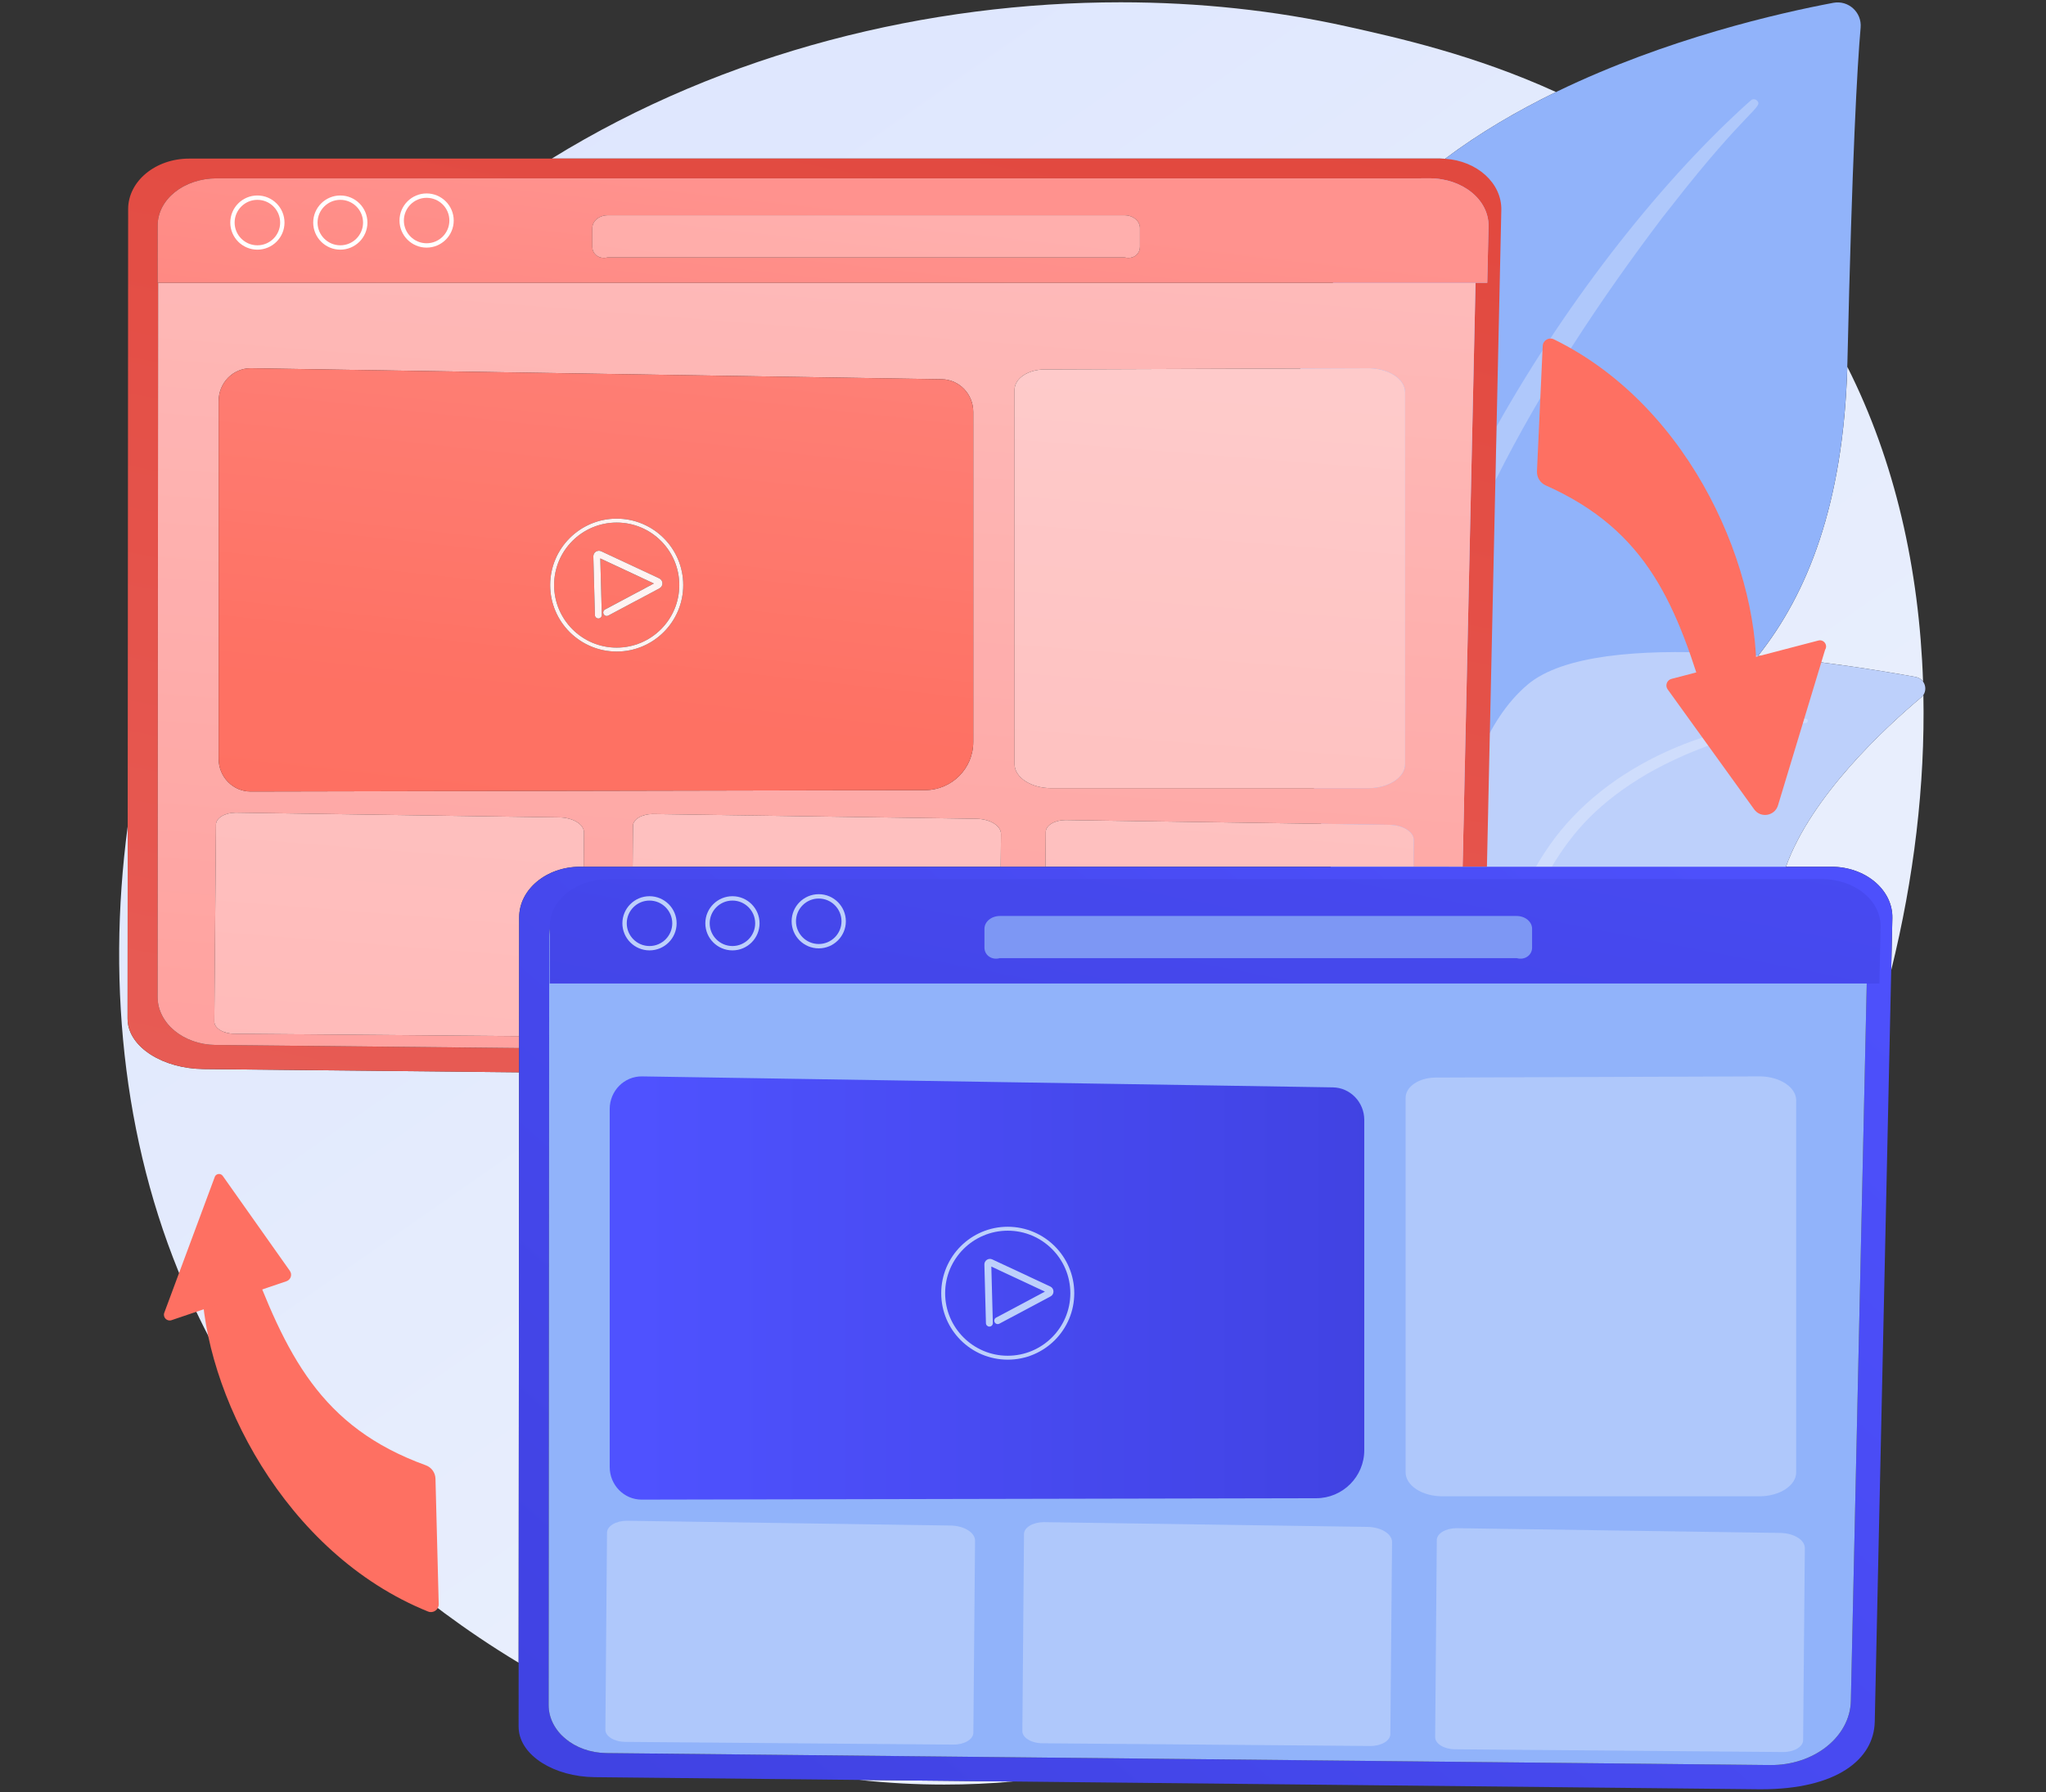 <svg xmlns="http://www.w3.org/2000/svg" xmlns:xlink="http://www.w3.org/1999/xlink" width="500" zoomAndPan="magnify" viewBox="0 0 375 328.5" height="438" preserveAspectRatio="xMidYMid meet" version="1.0"><rect x="0" y="0" width="375" height="328.5" fill="#333333" stroke="none"/><defs><clipPath id="e6bca00768"><path d="M 21.785 0.422 L 352.582 0.422 L 352.582 327.184 L 21.785 327.184 Z M 21.785 0.422 " clip-rule="nonzero"/></clipPath><clipPath id="55c66e0ced"><path d="M 173.062 327.137 C 167.961 327.137 162.758 326.867 157.438 326.285 L 185.762 326.578 C 181.617 326.945 177.379 327.137 173.062 327.137 M 95.059 304.805 C 74.898 292.668 62.746 279.617 60.395 277.035 C 55.223 271.355 43.93 257.996 34.832 238 C 22.902 211.777 19.445 181.262 23.406 151.48 L 23.383 186.621 C 23.383 186.781 23.387 186.938 23.395 187.094 C 23.684 192.027 29.898 195.895 37.316 195.973 L 95.141 196.57 L 95.059 304.805 M 346.629 177.852 L 346.84 168.309 C 346.953 163.133 341.914 158.887 335.664 158.887 L 327.332 158.887 C 331.984 145.887 345.578 133.34 352.109 127.859 C 352.277 127.719 352.418 127.562 352.527 127.391 C 352.852 143.938 350.797 161.023 346.629 177.852 M 352.465 124.941 C 352.16 124.523 351.699 124.203 351.105 124.098 C 345.141 123.008 334.066 121.18 322.242 120.199 C 331.238 108.875 337.855 92.492 338.582 67.234 C 347.312 84.516 351.766 104.273 352.465 124.941 M 264.871 29.105 C 264.582 29.086 264.289 29.074 263.988 29.074 L 101.125 29.074 C 132.945 9.426 170.305 0.422 205.387 0.422 C 219.738 0.422 233.707 1.93 246.762 4.828 C 256.082 6.898 270.23 10.043 285.195 16.871 C 278.141 20.301 271.195 24.348 264.871 29.105 " clip-rule="nonzero"/></clipPath><clipPath id="167f0eeaa3"><path d="M 173.062 327.137 C 167.961 327.137 162.758 326.867 157.438 326.285 L 185.762 326.578 C 181.617 326.945 177.379 327.137 173.062 327.137 M 95.059 304.805 C 74.898 292.668 62.746 279.617 60.395 277.035 C 55.223 271.355 43.93 257.996 34.832 238 C 22.902 211.777 19.445 181.262 23.406 151.477 L 23.383 186.621 C 23.383 186.781 23.387 186.938 23.395 187.094 C 23.684 192.027 29.898 195.895 37.316 195.973 L 95.141 196.57 L 95.059 304.805 M 346.629 177.852 L 346.84 168.309 C 346.949 163.133 341.914 158.887 335.664 158.887 L 327.332 158.887 C 331.984 145.887 345.574 133.34 352.109 127.859 C 352.277 127.719 352.418 127.559 352.531 127.391 C 352.852 143.938 350.797 161.023 346.629 177.852 M 352.465 124.941 C 352.16 124.523 351.699 124.203 351.109 124.098 C 345.141 123.008 334.066 121.18 322.242 120.203 C 331.238 108.875 337.855 92.492 338.586 67.234 C 347.312 84.516 351.766 104.273 352.465 124.941 M 264.871 29.102 C 264.582 29.086 264.289 29.074 263.992 29.074 L 101.125 29.074 C 132.945 9.426 170.305 0.422 205.387 0.422 C 219.738 0.422 233.707 1.93 246.762 4.828 C 256.082 6.898 270.23 10.043 285.191 16.871 C 278.145 20.301 271.195 24.344 264.871 29.102 " clip-rule="nonzero"/></clipPath><clipPath id="591f6212e4"><path d="M 242.707 -159 L -131.711 108.355 L 129.59 486.559 L 504.008 219.203 Z M 242.707 -159 " clip-rule="nonzero"/></clipPath><linearGradient x1="0.138" gradientTransform="matrix(202.104, 292.52, -289.082, 206.422, 33.299, -68.203)" y1="0" x2="1.427" gradientUnits="userSpaceOnUse" y2="0" id="4a56a1037e"><stop stop-opacity="1" stop-color="rgb(86.299%, 89.799%, 99.599%)" offset="0"/><stop stop-opacity="1" stop-color="rgb(86.32%, 89.799%, 99.599%)" offset="0.031"/><stop stop-opacity="1" stop-color="rgb(86.537%, 89.816%, 99.599%)" offset="0.062"/><stop stop-opacity="1" stop-color="rgb(86.916%, 90.016%, 99.599%)" offset="0.094"/><stop stop-opacity="1" stop-color="rgb(87.117%, 90.218%, 99.599%)" offset="0.125"/><stop stop-opacity="1" stop-color="rgb(87.318%, 90.417%, 99.599%)" offset="0.156"/><stop stop-opacity="1" stop-color="rgb(87.509%, 90.613%, 99.599%)" offset="0.188"/><stop stop-opacity="1" stop-color="rgb(87.674%, 90.813%, 99.599%)" offset="0.219"/><stop stop-opacity="1" stop-color="rgb(88.014%, 91.014%, 99.599%)" offset="0.25"/><stop stop-opacity="1" stop-color="rgb(88.216%, 91.214%, 99.582%)" offset="0.281"/><stop stop-opacity="1" stop-color="rgb(88.416%, 91.409%, 99.382%)" offset="0.312"/><stop stop-opacity="1" stop-color="rgb(88.611%, 91.611%, 99.199%)" offset="0.344"/><stop stop-opacity="1" stop-color="rgb(88.724%, 91.8%, 99.199%)" offset="0.359"/><stop stop-opacity="1" stop-color="rgb(88.925%, 91.812%, 99.199%)" offset="0.375"/><stop stop-opacity="1" stop-color="rgb(89.221%, 92.018%, 99.199%)" offset="0.438"/><stop stop-opacity="1" stop-color="rgb(89.607%, 92.355%, 99.199%)" offset="0.469"/><stop stop-opacity="1" stop-color="rgb(89.81%, 92.509%, 99.199%)" offset="0.5"/><stop stop-opacity="1" stop-color="rgb(89.92%, 92.621%, 99.199%)" offset="0.516"/><stop stop-opacity="1" stop-color="rgb(90.12%, 92.81%, 99.199%)" offset="0.531"/><stop stop-opacity="1" stop-color="rgb(90.41%, 92.905%, 99.199%)" offset="0.562"/><stop stop-opacity="1" stop-color="rgb(90.605%, 93.105%, 99.199%)" offset="0.594"/><stop stop-opacity="1" stop-color="rgb(90.808%, 93.301%, 99.199%)" offset="0.625"/><stop stop-opacity="1" stop-color="rgb(91.103%, 93.402%, 99.199%)" offset="0.688"/><stop stop-opacity="1" stop-color="rgb(91.299%, 93.6%, 99.199%)" offset="0.75"/><stop stop-opacity="1" stop-color="rgb(91.399%, 93.7%, 99.199%)" offset="1"/></linearGradient><clipPath id="6350fce06e"><path d="M 36.891 229.141 L 80.449 229.141 L 80.449 295.594 L 36.891 295.594 Z M 36.891 229.141 " clip-rule="nonzero"/></clipPath><clipPath id="6d74f86e0b"><path d="M 78.457 295.418 C 52.031 284.738 37.281 255.039 36.977 234.914 L 45.305 229.219 C 52.41 248.398 58.754 261.617 78.031 268.602 C 79.078 268.98 79.789 269.957 79.816 271.066 L 80.41 294.059 C 80.438 295.078 79.406 295.801 78.457 295.418 Z M 78.457 295.418 " clip-rule="nonzero"/></clipPath><clipPath id="c6f0df83a3"><path d="M 78.457 295.418 C 52.031 284.738 37.281 255.039 36.977 234.914 L 45.305 229.219 C 52.41 248.398 58.754 261.617 78.031 268.602 C 79.078 268.98 79.789 269.957 79.816 271.066 L 80.41 294.059 C 80.438 295.078 79.406 295.801 78.457 295.418 " clip-rule="nonzero"/></clipPath><clipPath id="7f578b9c27"><path d="M 30 215.102 L 53.402 215.102 L 53.402 242.129 L 30 242.129 Z M 30 215.102 " clip-rule="nonzero"/></clipPath><clipPath id="3d5dfe5248"><path d="M 31.441 242.008 C 30.598 242.293 29.801 241.477 30.113 240.641 L 39.402 215.645 C 39.699 215.098 40.469 215.055 40.828 215.562 L 53.125 232.965 C 53.609 233.648 53.297 234.598 52.508 234.867 Z M 31.441 242.008 " clip-rule="nonzero"/></clipPath><clipPath id="cfceb260a4"><path d="M 31.441 242.008 C 30.598 242.293 29.801 241.477 30.113 240.641 L 39.402 215.645 C 39.699 215.098 40.469 215.055 40.828 215.562 L 53.125 232.965 C 53.609 233.648 53.297 234.598 52.508 234.867 L 31.441 242.008 " clip-rule="nonzero"/></clipPath><clipPath id="aa59c603ca"><path d="M 281.621 62 L 322 62 L 322 130.633 L 281.621 130.633 Z M 281.621 62 " clip-rule="nonzero"/></clipPath><clipPath id="64468271fe"><path d="M 284.801 62.203 C 310.395 74.738 322.984 105.414 321.852 125.508 L 313.141 130.598 C 307.422 110.961 302.039 97.32 283.309 88.98 C 282.293 88.527 281.652 87.504 281.703 86.395 L 282.754 63.422 C 282.801 62.398 283.879 61.754 284.801 62.203 Z M 284.801 62.203 " clip-rule="nonzero"/></clipPath><clipPath id="db9e527e29"><path d="M 284.801 62.203 C 310.398 74.738 322.984 105.414 321.852 125.508 L 313.141 130.598 C 307.422 110.957 302.039 97.32 283.309 88.98 C 282.293 88.527 281.656 87.504 281.703 86.395 L 282.754 63.422 C 282.801 62.398 283.879 61.754 284.801 62.203 " clip-rule="nonzero"/></clipPath><clipPath id="4dfddc5dd5"><path d="M 305.391 117.297 L 334.781 117.297 L 334.781 149.469 L 305.391 149.469 Z M 305.391 117.297 " clip-rule="nonzero"/></clipPath><clipPath id="893eb526a3"><path d="M 334.512 119.113 L 325.879 147.641 C 325.289 149.598 322.707 150.027 321.512 148.367 L 305.605 126.301 C 305.176 125.59 305.551 124.66 306.359 124.449 L 333.281 117.418 C 334.273 117.16 335.066 118.254 334.512 119.113 Z M 334.512 119.113 " clip-rule="nonzero"/></clipPath><clipPath id="5043ad6063"><path d="M 334.512 119.113 L 325.879 147.637 C 325.285 149.594 322.707 150.027 321.512 148.367 L 305.605 126.301 C 305.176 125.586 305.551 124.66 306.355 124.449 L 333.281 117.418 C 334.27 117.16 335.066 118.254 334.512 119.113 " clip-rule="nonzero"/></clipPath><clipPath id="2cd0b0fc62"><path d="M 23.309 29 L 275.18 29 L 275.18 196.617 L 23.309 196.617 Z M 23.309 29 " clip-rule="nonzero"/></clipPath><clipPath id="5af2664ba1"><path d="M 95.141 196.57 L 37.316 195.973 C 29.898 195.895 23.684 192.027 23.395 187.094 C 23.387 186.938 23.383 186.781 23.383 186.621 L 23.406 151.48 L 23.488 38.324 C 23.492 33.215 28.496 29.074 34.664 29.074 L 263.988 29.074 C 264.289 29.074 264.582 29.086 264.871 29.105 C 270.711 29.48 275.273 33.566 275.168 38.5 L 274.297 78.199 L 274.082 88.102 L 273.066 134.344 L 272.531 158.887 L 268.074 158.887 L 270.441 51.836 L 272.59 51.836 L 272.824 41.527 C 272.934 36.609 268.051 32.688 261.992 32.688 L 39.723 32.688 C 33.742 32.688 28.891 36.508 28.891 41.363 L 28.883 51.836 L 28.984 51.836 L 28.887 182.754 C 28.883 187.57 33.609 191.496 39.484 191.555 L 95.141 192.125 L 95.141 196.57 " clip-rule="nonzero"/></clipPath><clipPath id="32ac183ad5"><path d="M 95.141 196.57 L 37.316 195.973 C 29.898 195.895 23.684 192.027 23.395 187.094 C 23.387 186.938 23.379 186.781 23.383 186.621 L 23.406 151.48 L 23.488 38.328 C 23.492 33.215 28.496 29.074 34.664 29.074 L 263.988 29.074 C 264.289 29.074 264.582 29.086 264.871 29.105 C 270.711 29.48 275.273 33.566 275.168 38.5 L 274.297 78.199 L 274.082 88.102 L 273.066 134.344 L 272.531 158.887 L 268.074 158.887 L 270.445 51.836 L 272.59 51.836 L 272.824 41.527 C 272.934 36.609 268.051 32.688 261.988 32.688 L 39.723 32.688 C 33.742 32.688 28.891 36.508 28.891 41.363 L 28.883 51.836 L 28.98 51.836 L 28.887 182.754 C 28.883 187.57 33.609 191.496 39.488 191.555 L 95.141 192.129 L 95.141 196.57 " clip-rule="nonzero"/></clipPath><clipPath id="feb2a2098a"><path d="M 305.242 34.609 L 31.703 -15.91 L -6.586 191.039 L 266.953 241.559 Z M 305.242 34.609 " clip-rule="nonzero"/></clipPath><linearGradient x1="0.062" gradientTransform="matrix(-49.707, 268.663, -268.9, -49.663, 169.852, -7.568)" y1="0" x2="0.832" gradientUnits="userSpaceOnUse" y2="0" id="0190166a84"><stop stop-opacity="1" stop-color="rgb(88.199%, 28.6%, 24.699%)" offset="0"/><stop stop-opacity="1" stop-color="rgb(88.298%, 28.6%, 24.699%)" offset="0.016"/><stop stop-opacity="1" stop-color="rgb(88.498%, 28.6%, 24.699%)" offset="0.031"/><stop stop-opacity="1" stop-color="rgb(88.599%, 28.6%, 24.896%)" offset="0.062"/><stop stop-opacity="1" stop-color="rgb(88.599%, 28.696%, 25.192%)" offset="0.078"/><stop stop-opacity="1" stop-color="rgb(88.599%, 28.893%, 25.394%)" offset="0.094"/><stop stop-opacity="1" stop-color="rgb(88.599%, 29.095%, 25.496%)" offset="0.109"/><stop stop-opacity="1" stop-color="rgb(88.599%, 29.297%, 25.499%)" offset="0.125"/><stop stop-opacity="1" stop-color="rgb(88.599%, 29.398%, 25.598%)" offset="0.141"/><stop stop-opacity="1" stop-color="rgb(88.599%, 29.399%, 25.8%)" offset="0.156"/><stop stop-opacity="1" stop-color="rgb(88.698%, 29.498%, 25.998%)" offset="0.172"/><stop stop-opacity="1" stop-color="rgb(88.893%, 29.694%, 26.193%)" offset="0.188"/><stop stop-opacity="1" stop-color="rgb(88.995%, 29.794%, 26.294%)" offset="0.219"/><stop stop-opacity="1" stop-color="rgb(89%, 29.897%, 26.398%)" offset="0.234"/><stop stop-opacity="1" stop-color="rgb(89%, 30.096%, 26.598%)" offset="0.25"/><stop stop-opacity="1" stop-color="rgb(89%, 30.299%, 26.799%)" offset="0.266"/><stop stop-opacity="1" stop-color="rgb(89%, 30.499%, 26.999%)" offset="0.281"/><stop stop-opacity="1" stop-color="rgb(89%, 30.6%, 27.1%)" offset="0.312"/><stop stop-opacity="1" stop-color="rgb(89.096%, 30.696%, 27.196%)" offset="0.328"/><stop stop-opacity="1" stop-color="rgb(89.294%, 30.894%, 27.394%)" offset="0.344"/><stop stop-opacity="1" stop-color="rgb(89.397%, 30.997%, 27.646%)" offset="0.375"/><stop stop-opacity="1" stop-color="rgb(89.4%, 31.099%, 27.899%)" offset="0.391"/><stop stop-opacity="1" stop-color="rgb(89.4%, 31.3%, 28.099%)" offset="0.406"/><stop stop-opacity="1" stop-color="rgb(89.4%, 31.499%, 28.2%)" offset="0.422"/><stop stop-opacity="1" stop-color="rgb(89.4%, 31.694%, 28.2%)" offset="0.438"/><stop stop-opacity="1" stop-color="rgb(89.4%, 31.796%, 28.296%)" offset="0.453"/><stop stop-opacity="1" stop-color="rgb(89.4%, 31.799%, 28.494%)" offset="0.469"/><stop stop-opacity="1" stop-color="rgb(89.4%, 31.898%, 28.696%)" offset="0.484"/><stop stop-opacity="1" stop-color="rgb(89.4%, 32.098%, 28.899%)" offset="0.5"/><stop stop-opacity="1" stop-color="rgb(89.5%, 32.199%, 28.999%)" offset="0.516"/><stop stop-opacity="1" stop-color="rgb(89.7%, 32.201%, 29.001%)" offset="0.531"/><stop stop-opacity="1" stop-color="rgb(89.799%, 32.349%, 29.198%)" offset="0.562"/><stop stop-opacity="1" stop-color="rgb(89.799%, 32.594%, 29.494%)" offset="0.578"/><stop stop-opacity="1" stop-color="rgb(89.799%, 32.796%, 29.695%)" offset="0.594"/><stop stop-opacity="1" stop-color="rgb(89.799%, 32.898%, 29.797%)" offset="0.625"/><stop stop-opacity="1" stop-color="rgb(89.799%, 33%, 29.9%)" offset="0.641"/><stop stop-opacity="1" stop-color="rgb(89.801%, 33.2%, 30.101%)" offset="0.656"/><stop stop-opacity="1" stop-color="rgb(89.998%, 33.299%, 30.399%)" offset="0.688"/><stop stop-opacity="1" stop-color="rgb(90.196%, 33.397%, 30.597%)" offset="0.703"/><stop stop-opacity="1" stop-color="rgb(90.199%, 33.595%, 30.6%)" offset="0.719"/><stop stop-opacity="1" stop-color="rgb(90.199%, 33.797%, 30.699%)" offset="0.734"/><stop stop-opacity="1" stop-color="rgb(90.199%, 33.998%, 30.899%)" offset="0.75"/><stop stop-opacity="1" stop-color="rgb(90.199%, 34.099%, 31.1%)" offset="0.766"/><stop stop-opacity="1" stop-color="rgb(90.199%, 34.1%, 31.302%)" offset="0.781"/><stop stop-opacity="1" stop-color="rgb(90.199%, 34.299%, 31.598%)" offset="0.812"/><stop stop-opacity="1" stop-color="rgb(90.297%, 34.496%, 31.796%)" offset="0.828"/><stop stop-opacity="1" stop-color="rgb(90.495%, 34.499%, 31.799%)" offset="0.844"/><stop stop-opacity="1" stop-color="rgb(90.598%, 34.598%, 31.898%)" offset="0.859"/><stop stop-opacity="1" stop-color="rgb(90.599%, 34.799%, 32.1%)" offset="0.875"/><stop stop-opacity="1" stop-color="rgb(90.599%, 35.001%, 32.275%)" offset="0.891"/><stop stop-opacity="1" stop-color="rgb(90.599%, 35.2%, 32.425%)" offset="0.906"/><stop stop-opacity="1" stop-color="rgb(90.599%, 35.3%, 32.5%)" offset="0.938"/><stop stop-opacity="1" stop-color="rgb(90.599%, 35.397%, 32.597%)" offset="0.953"/><stop stop-opacity="1" stop-color="rgb(90.599%, 35.596%, 32.796%)" offset="0.969"/><stop stop-opacity="1" stop-color="rgb(90.698%, 35.698%, 32.999%)" offset="0.984"/><stop stop-opacity="1" stop-color="rgb(90.898%, 35.699%, 33.199%)" offset="1"/></linearGradient><clipPath id="37514dd8a1"><path d="M 28.812 51.781 L 270.496 51.781 L 270.496 192.172 L 28.812 192.172 Z M 28.812 51.781 " clip-rule="nonzero"/></clipPath><clipPath id="cc1628ae92"><path d="M 95.141 192.125 L 39.484 191.555 C 33.609 191.496 28.883 187.57 28.887 182.754 L 28.984 51.836 L 270.441 51.836 L 268.074 158.887 L 259.082 158.887 L 259.125 153.988 C 259.137 152.48 257.125 151.238 254.613 151.199 L 195.27 150.328 C 193.277 150.34 191.68 151.305 191.672 152.504 L 191.617 158.887 L 183.414 158.887 L 183.469 152.883 C 183.48 151.375 181.469 150.129 178.953 150.094 L 119.613 149.223 C 117.621 149.234 116.023 150.199 116.012 151.398 L 115.953 158.887 L 106.984 158.887 L 107.039 152.633 C 107.055 151.121 105.043 149.879 102.527 149.84 L 43.188 148.969 C 41.195 148.984 39.598 149.949 39.586 151.145 L 39.285 187.266 C 39.277 188.484 40.914 189.484 42.945 189.504 L 95.145 189.938 L 95.141 192.125 M 45.93 67.508 C 42.703 67.508 40.078 70.18 40.078 73.488 L 40.078 139.113 C 40.078 142.418 42.699 145.094 45.93 145.094 L 169.57 144.84 C 174.438 144.828 178.379 140.883 178.379 136.02 L 178.379 75.5 C 178.379 72.234 175.816 69.57 172.621 69.52 L 46.02 67.508 C 45.988 67.508 45.961 67.508 45.93 67.508 M 251.078 67.508 L 191.438 67.727 C 188.402 67.734 185.953 69.395 185.953 71.434 L 185.953 140.086 C 185.953 142.516 188.977 144.484 192.707 144.484 L 250.785 144.484 C 254.516 144.484 257.539 142.516 257.539 140.086 L 257.539 71.902 C 257.539 69.547 254.691 67.609 251.078 67.508 " clip-rule="nonzero"/></clipPath><clipPath id="044d2cb8a5"><path d="M 95.145 192.125 L 39.488 191.555 C 33.609 191.496 28.883 187.57 28.887 182.754 L 28.984 51.836 L 270.445 51.836 L 268.074 158.887 L 259.082 158.887 L 259.125 153.988 C 259.137 152.48 257.125 151.238 254.613 151.199 L 195.273 150.328 C 193.277 150.34 191.684 151.305 191.672 152.504 L 191.617 158.887 L 183.414 158.887 L 183.469 152.883 C 183.48 151.375 181.469 150.129 178.957 150.094 L 119.613 149.223 C 117.621 149.238 116.023 150.199 116.016 151.398 L 115.953 158.887 L 106.984 158.887 L 107.039 152.633 C 107.055 151.121 105.043 149.875 102.527 149.84 L 43.188 148.969 C 41.195 148.984 39.598 149.949 39.586 151.145 L 39.285 187.266 C 39.277 188.484 40.914 189.484 42.945 189.5 L 95.145 189.938 L 95.145 192.125 M 45.93 67.508 C 42.703 67.508 40.078 70.18 40.078 73.488 L 40.078 139.113 C 40.078 142.414 42.699 145.094 45.93 145.094 L 169.57 144.84 C 174.438 144.828 178.383 140.883 178.383 136.02 L 178.383 75.5 C 178.383 72.23 175.816 69.57 172.621 69.52 L 46.02 67.508 C 45.988 67.508 45.961 67.508 45.93 67.508 M 251.082 67.508 L 191.438 67.727 C 188.402 67.734 185.953 69.395 185.953 71.434 L 185.953 140.086 C 185.953 142.516 188.977 144.484 192.707 144.484 L 250.785 144.484 C 254.516 144.484 257.539 142.516 257.539 140.086 L 257.539 71.902 C 257.539 69.547 254.691 67.609 251.082 67.508 " clip-rule="nonzero"/></clipPath><clipPath id="93570e90f3"><path d="M 282.562 52.891 L 30.695 31.008 L 16.766 191.074 L 268.629 212.957 Z M 282.562 52.891 " clip-rule="nonzero"/></clipPath><linearGradient x1="0.02" gradientTransform="matrix(-22.129, 254.24, -254.465, -22.109, 154.887, 36.737)" y1="0" x2="0.649" gradientUnits="userSpaceOnUse" y2="0" id="8455b55be9"><stop stop-opacity="1" stop-color="rgb(99.599%, 72.899%, 72.499%)" offset="0"/><stop stop-opacity="1" stop-color="rgb(99.599%, 72.705%, 72.353%)" offset="0.062"/><stop stop-opacity="1" stop-color="rgb(99.599%, 72.433%, 72.108%)" offset="0.078"/><stop stop-opacity="1" stop-color="rgb(99.599%, 72.281%, 71.909%)" offset="0.094"/><stop stop-opacity="1" stop-color="rgb(99.599%, 72.105%, 71.707%)" offset="0.109"/><stop stop-opacity="1" stop-color="rgb(99.599%, 71.906%, 71.506%)" offset="0.125"/><stop stop-opacity="1" stop-color="rgb(99.599%, 71.802%, 71.304%)" offset="0.141"/><stop stop-opacity="1" stop-color="rgb(99.599%, 71.799%, 71.103%)" offset="0.156"/><stop stop-opacity="1" stop-color="rgb(99.599%, 71.605%, 70.807%)" offset="0.188"/><stop stop-opacity="1" stop-color="rgb(99.599%, 71.312%, 70.511%)" offset="0.203"/><stop stop-opacity="1" stop-color="rgb(99.599%, 71.111%, 70.309%)" offset="0.219"/><stop stop-opacity="1" stop-color="rgb(99.599%, 70.909%, 70.204%)" offset="0.234"/><stop stop-opacity="1" stop-color="rgb(99.599%, 70.708%, 70.2%)" offset="0.25"/><stop stop-opacity="1" stop-color="rgb(99.599%, 70.506%, 70.102%)" offset="0.266"/><stop stop-opacity="1" stop-color="rgb(99.599%, 70.305%, 69.904%)" offset="0.281"/><stop stop-opacity="1" stop-color="rgb(99.599%, 70.201%, 69.608%)" offset="0.312"/><stop stop-opacity="1" stop-color="rgb(99.599%, 70.105%, 69.313%)" offset="0.328"/><stop stop-opacity="1" stop-color="rgb(99.599%, 69.911%, 69.112%)" offset="0.344"/><stop stop-opacity="1" stop-color="rgb(99.599%, 69.71%, 68.91%)" offset="0.359"/><stop stop-opacity="1" stop-color="rgb(99.599%, 69.508%, 68.709%)" offset="0.375"/><stop stop-opacity="1" stop-color="rgb(99.599%, 69.307%, 68.507%)" offset="0.391"/><stop stop-opacity="1" stop-color="rgb(99.599%, 69.106%, 68.306%)" offset="0.406"/><stop stop-opacity="1" stop-color="rgb(99.599%, 68.81%, 68.01%)" offset="0.438"/><stop stop-opacity="1" stop-color="rgb(99.599%, 68.513%, 67.807%)" offset="0.453"/><stop stop-opacity="1" stop-color="rgb(99.599%, 68.312%, 67.799%)" offset="0.469"/><stop stop-opacity="1" stop-color="rgb(99.599%, 68.205%, 67.653%)" offset="0.5"/><stop stop-opacity="1" stop-color="rgb(99.599%, 68.103%, 67.406%)" offset="0.516"/><stop stop-opacity="1" stop-color="rgb(99.599%, 67.906%, 67.206%)" offset="0.531"/><stop stop-opacity="1" stop-color="rgb(99.599%, 67.657%, 66.91%)" offset="0.562"/><stop stop-opacity="1" stop-color="rgb(99.599%, 67.412%, 66.614%)" offset="0.578"/><stop stop-opacity="1" stop-color="rgb(99.599%, 67.213%, 66.414%)" offset="0.594"/><stop stop-opacity="1" stop-color="rgb(99.599%, 67.012%, 66.212%)" offset="0.609"/><stop stop-opacity="1" stop-color="rgb(99.599%, 66.811%, 66.011%)" offset="0.625"/><stop stop-opacity="1" stop-color="rgb(99.599%, 66.704%, 65.81%)" offset="0.641"/><stop stop-opacity="1" stop-color="rgb(99.599%, 66.699%, 65.607%)" offset="0.656"/><stop stop-opacity="1" stop-color="rgb(99.599%, 66.507%, 65.503%)" offset="0.688"/><stop stop-opacity="1" stop-color="rgb(99.599%, 66.216%, 65.407%)" offset="0.703"/><stop stop-opacity="1" stop-color="rgb(99.599%, 66.014%, 65.215%)" offset="0.719"/><stop stop-opacity="1" stop-color="rgb(99.599%, 65.813%, 65.013%)" offset="0.734"/><stop stop-opacity="1" stop-color="rgb(99.599%, 65.611%, 64.812%)" offset="0.75"/><stop stop-opacity="1" stop-color="rgb(99.599%, 65.41%, 64.61%)" offset="0.766"/><stop stop-opacity="1" stop-color="rgb(99.599%, 65.208%, 64.409%)" offset="0.781"/><stop stop-opacity="1" stop-color="rgb(99.789%, 65.103%, 64.113%)" offset="0.812"/><stop stop-opacity="1" stop-color="rgb(99.991%, 65.007%, 63.817%)" offset="0.828"/><stop stop-opacity="1" stop-color="rgb(100%, 64.815%, 63.615%)" offset="0.844"/><stop stop-opacity="1" stop-color="rgb(100%, 64.613%, 63.414%)" offset="0.859"/><stop stop-opacity="1" stop-color="rgb(100%, 64.412%, 63.213%)" offset="0.875"/><stop stop-opacity="1" stop-color="rgb(100%, 64.211%, 63.011%)" offset="0.891"/><stop stop-opacity="1" stop-color="rgb(100%, 64.009%, 62.81%)" offset="0.906"/><stop stop-opacity="1" stop-color="rgb(100%, 63.713%, 62.704%)" offset="0.938"/><stop stop-opacity="1" stop-color="rgb(100%, 63.509%, 62.555%)" offset="0.969"/><stop stop-opacity="1" stop-color="rgb(100%, 63.406%, 62.312%)" offset="0.984"/><stop stop-opacity="1" stop-color="rgb(100%, 63.214%, 62.114%)" offset="1"/></linearGradient><clipPath id="f70e9a705e"><path d="M 28.812 32.594 L 272.84 32.594 L 272.84 51.898 L 28.812 51.898 Z M 28.812 32.594 " clip-rule="nonzero"/></clipPath><clipPath id="66e40b774c"><path d="M 272.59 51.836 L 28.883 51.836 L 28.891 41.363 C 28.891 36.508 33.742 32.688 39.723 32.688 L 261.992 32.688 C 268.051 32.688 272.934 36.609 272.824 41.527 L 272.59 51.836 M 111.391 47.184 L 206.109 47.184 C 206.359 47.25 206.598 47.285 206.824 47.285 C 208.039 47.285 208.938 46.367 208.938 45.277 L 208.938 41.805 C 208.938 40.512 207.672 39.461 206.109 39.461 L 111.391 39.461 C 109.832 39.461 108.562 40.512 108.562 41.805 L 108.562 45.277 C 108.562 46.367 109.461 47.285 110.676 47.285 C 110.906 47.285 111.145 47.25 111.391 47.184 " clip-rule="nonzero"/></clipPath><clipPath id="7d06346af7"><path d="M 272.59 51.836 L 28.883 51.836 L 28.891 41.363 C 28.891 36.508 33.742 32.688 39.723 32.688 L 261.988 32.688 C 268.051 32.688 272.934 36.609 272.824 41.527 L 272.59 51.836 M 111.391 47.18 L 206.109 47.18 C 206.355 47.25 206.598 47.285 206.824 47.285 C 208.039 47.285 208.938 46.367 208.938 45.277 L 208.938 41.805 C 208.938 40.512 207.672 39.461 206.109 39.461 L 111.391 39.461 C 109.832 39.461 108.562 40.512 108.562 41.805 L 108.562 45.277 C 108.562 46.367 109.461 47.285 110.676 47.285 C 110.906 47.285 111.145 47.25 111.391 47.18 " clip-rule="nonzero"/></clipPath><clipPath id="c496a41302"><path d="M 275.012 32.918 L 31.793 6.211 L 26.801 51.605 L 270.02 78.312 Z M 275.012 32.918 " clip-rule="nonzero"/></clipPath><linearGradient x1="-0.141" gradientTransform="matrix(-11.978, 108.902, -108.998, -11.967, 152.005, 34.913)" y1="0" x2="0.276" gradientUnits="userSpaceOnUse" y2="0" id="1a065806e1"><stop stop-opacity="1" stop-color="rgb(100%, 57.3%, 55.699%)" offset="0"/><stop stop-opacity="1" stop-color="rgb(100%, 57.3%, 55.699%)" offset="0.25"/><stop stop-opacity="1" stop-color="rgb(100%, 57.3%, 55.699%)" offset="0.375"/><stop stop-opacity="1" stop-color="rgb(100%, 57.108%, 55.507%)" offset="0.406"/><stop stop-opacity="1" stop-color="rgb(100%, 56.908%, 55.121%)" offset="0.438"/><stop stop-opacity="1" stop-color="rgb(100%, 56.711%, 54.912%)" offset="0.469"/><stop stop-opacity="1" stop-color="rgb(100%, 56.511%, 54.71%)" offset="0.5"/><stop stop-opacity="1" stop-color="rgb(100%, 56.308%, 54.51%)" offset="0.531"/><stop stop-opacity="1" stop-color="rgb(100%, 56.108%, 54.312%)" offset="0.562"/><stop stop-opacity="1" stop-color="rgb(100%, 56.099%, 54.112%)" offset="0.594"/><stop stop-opacity="1" stop-color="rgb(100%, 55.91%, 53.909%)" offset="0.625"/><stop stop-opacity="1" stop-color="rgb(100%, 55.71%, 53.621%)" offset="0.641"/><stop stop-opacity="1" stop-color="rgb(100%, 55.699%, 53.419%)" offset="0.656"/><stop stop-opacity="1" stop-color="rgb(100%, 55.513%, 53.308%)" offset="0.688"/><stop stop-opacity="1" stop-color="rgb(100%, 55.313%, 53.111%)" offset="0.719"/><stop stop-opacity="1" stop-color="rgb(100%, 55.11%, 52.911%)" offset="0.75"/><stop stop-opacity="1" stop-color="rgb(100%, 54.91%, 52.708%)" offset="0.781"/><stop stop-opacity="1" stop-color="rgb(100%, 54.713%, 52.509%)" offset="0.812"/><stop stop-opacity="1" stop-color="rgb(100%, 54.514%, 52.359%)" offset="0.844"/><stop stop-opacity="1" stop-color="rgb(100%, 54.5%, 52.122%)" offset="0.859"/><stop stop-opacity="1" stop-color="rgb(100%, 54.5%, 51.924%)" offset="0.875"/><stop stop-opacity="1" stop-color="rgb(100%, 54.309%, 51.811%)" offset="0.906"/><stop stop-opacity="1" stop-color="rgb(100%, 54.109%, 51.614%)" offset="0.938"/><stop stop-opacity="1" stop-color="rgb(100%, 53.912%, 51.414%)" offset="0.969"/><stop stop-opacity="1" stop-color="rgb(100%, 53.712%, 51.212%)" offset="1"/></linearGradient><clipPath id="49146942f1"><path d="M 108.555 39.379 L 209 39.379 L 209 47.336 L 108.555 47.336 Z M 108.555 39.379 " clip-rule="nonzero"/></clipPath><clipPath id="d7efcdaa92"><path d="M 206.824 47.285 C 206.598 47.285 206.359 47.25 206.109 47.184 L 111.391 47.184 C 111.145 47.25 110.906 47.285 110.676 47.285 C 109.461 47.285 108.562 46.367 108.562 45.277 L 108.562 41.805 C 108.562 40.512 109.832 39.461 111.391 39.461 L 206.109 39.461 C 207.672 39.461 208.938 40.512 208.938 41.805 L 208.938 45.277 C 208.938 46.367 208.039 47.285 206.824 47.285 " clip-rule="nonzero"/></clipPath><clipPath id="b131cd0076"><path d="M 206.824 47.281 C 206.598 47.281 206.359 47.25 206.109 47.184 L 111.391 47.184 C 111.145 47.25 110.906 47.281 110.676 47.281 C 109.461 47.281 108.562 46.367 108.562 45.277 L 108.562 41.805 C 108.562 40.512 109.832 39.461 111.391 39.461 L 206.109 39.461 C 207.672 39.461 208.938 40.512 208.938 41.805 L 208.938 45.277 C 208.938 46.367 208.043 47.281 206.824 47.281 " clip-rule="nonzero"/></clipPath><clipPath id="75dbcd2f28"><path d="M 209.789 39.555 L 109.762 28.57 L 107.715 47.188 L 207.742 58.172 Z M 209.789 39.555 " clip-rule="nonzero"/></clipPath><linearGradient x1="-0.015" gradientTransform="matrix(-11.978, 108.902, -108.998, -11.967, 152.005, 34.913)" y1="0" x2="0.156" gradientUnits="userSpaceOnUse" y2="0" id="adba6023de"><stop stop-opacity="1" stop-color="rgb(100%, 68.599%, 67.799%)" offset="0"/><stop stop-opacity="1" stop-color="rgb(100%, 68.599%, 67.799%)" offset="0.25"/><stop stop-opacity="1" stop-color="rgb(100%, 68.404%, 67.653%)" offset="0.375"/><stop stop-opacity="1" stop-color="rgb(100%, 68.204%, 67.407%)" offset="0.438"/><stop stop-opacity="1" stop-color="rgb(100%, 68.199%, 67.207%)" offset="0.5"/><stop stop-opacity="1" stop-color="rgb(100%, 68.103%, 67.007%)" offset="0.562"/><stop stop-opacity="1" stop-color="rgb(100%, 67.908%, 66.808%)" offset="0.625"/><stop stop-opacity="1" stop-color="rgb(100%, 67.804%, 66.704%)" offset="0.75"/><stop stop-opacity="1" stop-color="rgb(100%, 67.653%, 66.504%)" offset="0.875"/><stop stop-opacity="1" stop-color="rgb(100%, 67.502%, 66.208%)" offset="0.938"/><stop stop-opacity="1" stop-color="rgb(100%, 67.499%, 66.008%)" offset="1"/></linearGradient><clipPath id="e8e0e9a390"><path d="M 40.051 67.457 L 178.461 67.457 L 178.461 145.141 L 40.051 145.141 Z M 40.051 67.457 " clip-rule="nonzero"/></clipPath><clipPath id="b0b5134e13"><path d="M 45.93 145.094 C 42.699 145.094 40.078 142.418 40.078 139.113 L 40.078 73.488 C 40.078 70.18 42.703 67.508 45.93 67.508 C 45.961 67.508 45.988 67.508 46.02 67.508 L 172.621 69.52 C 175.816 69.57 178.379 72.234 178.379 75.5 L 178.379 136.02 C 178.379 140.883 174.438 144.828 169.57 144.84 L 45.93 145.094 M 113.023 95.074 C 106.305 95.074 100.84 100.535 100.84 107.262 C 100.84 113.977 106.305 119.438 113.039 119.438 C 119.758 119.438 125.223 113.977 125.223 107.262 L 125.223 107.25 C 125.223 100.535 119.758 95.074 113.023 95.074 M 113.023 118.719 C 106.703 118.719 101.559 113.578 101.559 107.25 C 101.559 100.934 106.703 95.793 113.039 95.793 C 119.359 95.793 124.504 100.934 124.504 107.25 L 124.504 107.262 C 124.504 113.578 119.359 118.719 113.023 118.719 M 109.766 100.961 C 109.57 100.961 109.379 101.016 109.211 101.129 C 108.914 101.324 108.742 101.652 108.75 102.004 L 109.039 112.758 C 109.047 113.102 109.328 113.375 109.668 113.375 L 109.688 113.375 C 110.035 113.363 110.309 113.074 110.301 112.727 L 110.023 102.367 L 119.852 106.961 L 110.898 111.73 C 110.59 111.895 110.477 112.273 110.641 112.582 C 110.754 112.797 110.969 112.918 111.195 112.918 C 111.297 112.918 111.398 112.891 111.492 112.844 L 120.879 107.844 C 121.219 107.66 121.426 107.309 121.418 106.918 C 121.406 106.535 121.18 106.191 120.832 106.027 L 110.199 101.059 C 110.059 100.992 109.914 100.961 109.766 100.961 " clip-rule="nonzero"/></clipPath><clipPath id="9ff5bab4ae"><path d="M 45.93 145.094 C 42.699 145.094 40.078 142.418 40.078 139.113 L 40.078 73.488 C 40.078 70.18 42.703 67.508 45.926 67.508 C 45.957 67.508 45.988 67.508 46.02 67.508 L 172.621 69.523 C 175.816 69.574 178.379 72.234 178.379 75.5 L 178.379 136.02 C 178.379 140.883 174.438 144.832 169.57 144.84 L 45.93 145.094 M 113.023 95.074 C 106.305 95.074 100.84 100.535 100.84 107.262 C 100.84 113.977 106.305 119.438 113.039 119.438 C 119.758 119.438 125.223 113.977 125.223 107.262 L 125.223 107.25 C 125.223 100.535 119.758 95.074 113.023 95.074 M 113.023 118.719 C 106.703 118.719 101.559 113.582 101.559 107.25 C 101.559 100.934 106.703 95.793 113.039 95.793 C 119.359 95.793 124.504 100.934 124.504 107.25 L 124.504 107.262 C 124.504 113.582 119.359 118.719 113.023 118.719 M 109.766 100.961 C 109.57 100.961 109.379 101.02 109.211 101.129 C 108.914 101.324 108.742 101.652 108.75 102.004 L 109.039 112.762 C 109.047 113.102 109.328 113.375 109.668 113.375 L 109.688 113.375 C 110.035 113.363 110.309 113.074 110.301 112.727 L 110.023 102.367 L 119.852 106.961 L 110.898 111.73 C 110.59 111.895 110.473 112.273 110.637 112.582 C 110.754 112.797 110.969 112.918 111.195 112.918 C 111.297 112.918 111.398 112.895 111.492 112.844 L 120.879 107.844 C 121.219 107.66 121.426 107.309 121.418 106.922 C 121.406 106.535 121.18 106.191 120.832 106.027 L 110.195 101.059 C 110.059 100.996 109.914 100.961 109.766 100.961 " clip-rule="nonzero"/></clipPath><clipPath id="bae5809fe5"><path d="M 187.121 68.504 L 41.855 51.953 L 31.336 144.098 L 176.605 160.648 Z M 187.121 68.504 " clip-rule="nonzero"/></clipPath><linearGradient x1="0.541" gradientTransform="matrix(-17.462, 152.988, -153.123, -17.447, 123.668, -22.599)" y1="0" x2="1.144" gradientUnits="userSpaceOnUse" y2="0" id="c14c728446"><stop stop-opacity="1" stop-color="rgb(99.599%, 50.2%, 46.3%)" offset="0"/><stop stop-opacity="1" stop-color="rgb(99.599%, 50.006%, 46.3%)" offset="0.031"/><stop stop-opacity="1" stop-color="rgb(99.599%, 49.805%, 46.111%)" offset="0.062"/><stop stop-opacity="1" stop-color="rgb(99.599%, 49.709%, 45.821%)" offset="0.078"/><stop stop-opacity="1" stop-color="rgb(99.599%, 49.519%, 45.619%)" offset="0.094"/><stop stop-opacity="1" stop-color="rgb(99.599%, 49.318%, 45.418%)" offset="0.109"/><stop stop-opacity="1" stop-color="rgb(99.599%, 49.117%, 45.216%)" offset="0.125"/><stop stop-opacity="1" stop-color="rgb(99.599%, 49.007%, 45.015%)" offset="0.141"/><stop stop-opacity="1" stop-color="rgb(99.599%, 48.999%, 44.814%)" offset="0.156"/><stop stop-opacity="1" stop-color="rgb(99.599%, 48.81%, 44.705%)" offset="0.188"/><stop stop-opacity="1" stop-color="rgb(99.599%, 48.52%, 44.609%)" offset="0.203"/><stop stop-opacity="1" stop-color="rgb(99.599%, 48.318%, 44.418%)" offset="0.219"/><stop stop-opacity="1" stop-color="rgb(99.599%, 48.209%, 44.217%)" offset="0.234"/><stop stop-opacity="1" stop-color="rgb(99.599%, 48.199%, 44.016%)" offset="0.25"/><stop stop-opacity="1" stop-color="rgb(99.599%, 48.106%, 43.814%)" offset="0.266"/><stop stop-opacity="1" stop-color="rgb(99.599%, 47.913%, 43.613%)" offset="0.281"/><stop stop-opacity="1" stop-color="rgb(99.599%, 47.806%, 43.413%)" offset="0.297"/><stop stop-opacity="1" stop-color="rgb(99.599%, 47.8%, 43.217%)" offset="0.312"/><stop stop-opacity="1" stop-color="rgb(99.599%, 47.731%, 43.019%)" offset="0.328"/><stop stop-opacity="1" stop-color="rgb(99.599%, 47.588%, 42.818%)" offset="0.344"/><stop stop-opacity="1" stop-color="rgb(99.599%, 47.414%, 42.708%)" offset="0.359"/><stop stop-opacity="1" stop-color="rgb(99.599%, 47.215%, 42.699%)" offset="0.375"/><stop stop-opacity="1" stop-color="rgb(99.599%, 47.107%, 42.552%)" offset="0.406"/><stop stop-opacity="1" stop-color="rgb(99.599%, 46.909%, 42.213%)" offset="0.438"/><stop stop-opacity="1" stop-color="rgb(99.599%, 46.619%, 41.919%)" offset="0.453"/><stop stop-opacity="1" stop-color="rgb(99.599%, 46.417%, 41.718%)" offset="0.469"/><stop stop-opacity="1" stop-color="rgb(99.599%, 46.307%, 41.516%)" offset="0.484"/><stop stop-opacity="1" stop-color="rgb(99.599%, 46.3%, 41.313%)" offset="0.5"/><stop stop-opacity="1" stop-color="rgb(99.599%, 46.205%, 41.112%)" offset="0.516"/><stop stop-opacity="1" stop-color="rgb(99.599%, 46.01%, 40.91%)" offset="0.531"/><stop stop-opacity="1" stop-color="rgb(99.599%, 45.714%, 40.804%)" offset="0.562"/><stop stop-opacity="1" stop-color="rgb(99.599%, 45.508%, 40.607%)" offset="0.594"/><stop stop-opacity="1" stop-color="rgb(99.599%, 45.406%, 40.315%)" offset="0.609"/><stop stop-opacity="1" stop-color="rgb(99.599%, 45.213%, 40.112%)" offset="0.625"/><stop stop-opacity="1" stop-color="rgb(99.599%, 45.012%, 39.911%)" offset="0.641"/><stop stop-opacity="1" stop-color="rgb(99.599%, 44.809%, 39.709%)" offset="0.656"/><stop stop-opacity="1" stop-color="rgb(99.599%, 44.704%, 39.413%)" offset="0.688"/><stop stop-opacity="1" stop-color="rgb(99.599%, 44.507%, 39.209%)" offset="0.719"/><stop stop-opacity="1" stop-color="rgb(99.599%, 44.307%, 39.006%)" offset="0.75"/><stop stop-opacity="1" stop-color="rgb(99.599%, 44.2%, 38.705%)" offset="0.875"/><stop stop-opacity="1" stop-color="rgb(99.599%, 44%, 38.499%)" offset="1"/></linearGradient><clipPath id="23d7cc3fb9"><path d="M 115.93 149.117 L 183.496 149.117 L 183.496 158.945 L 115.93 158.945 Z M 115.93 149.117 " clip-rule="nonzero"/></clipPath><clipPath id="f3bfaa1932"><path d="M 183.414 158.887 L 115.953 158.887 L 116.012 151.398 C 116.023 150.199 117.621 149.234 119.613 149.223 L 178.953 150.094 C 181.469 150.129 183.48 151.375 183.469 152.883 L 183.414 158.887 " clip-rule="nonzero"/></clipPath><clipPath id="24eb75648c"><path d="M 183.414 158.883 L 115.953 158.883 L 116.016 151.398 C 116.023 150.199 117.621 149.234 119.613 149.223 L 178.953 150.094 C 181.469 150.133 183.48 151.375 183.469 152.883 L 183.414 158.883 " clip-rule="nonzero"/></clipPath><clipPath id="5a38482287"><path d="M 184.316 149.293 L 116.457 143.398 L 115.117 158.812 L 182.973 164.707 Z M 184.316 149.293 " clip-rule="nonzero"/></clipPath><linearGradient x1="0.429" gradientTransform="matrix(-22.129, 254.24, -254.465, -22.109, 154.887, 36.737)" y1="0" x2="0.49" gradientUnits="userSpaceOnUse" y2="0" id="63f5ffa5ef"><stop stop-opacity="1" stop-color="rgb(99.599%, 75.299%, 74.899%)" offset="0"/><stop stop-opacity="1" stop-color="rgb(99.599%, 75.299%, 74.899%)" offset="0.5"/><stop stop-opacity="1" stop-color="rgb(99.599%, 75.2%, 74.8%)" offset="0.75"/><stop stop-opacity="1" stop-color="rgb(99.599%, 75%, 74.6%)" offset="1"/></linearGradient><clipPath id="a9ae6c2ee8"><path d="M 39.234 148.887 L 107.148 148.887 L 107.148 189.949 L 39.234 189.949 Z M 39.234 148.887 " clip-rule="nonzero"/></clipPath><clipPath id="f7633ae30c"><path d="M 95.145 189.938 L 42.945 189.504 C 40.914 189.484 39.277 188.484 39.285 187.266 L 39.586 151.145 C 39.598 149.949 41.195 148.984 43.188 148.969 L 102.527 149.84 C 105.043 149.879 107.055 151.121 107.039 152.633 L 106.984 158.887 L 106.336 158.887 C 100.168 158.887 95.164 163.027 95.16 168.137 L 95.145 189.938 " clip-rule="nonzero"/></clipPath><clipPath id="41a287305a"><path d="M 95.145 189.938 L 42.945 189.504 C 40.914 189.484 39.277 188.484 39.285 187.266 L 39.586 151.145 C 39.598 149.949 41.195 148.984 43.188 148.969 L 102.527 149.84 C 105.043 149.879 107.055 151.121 107.039 152.633 L 106.984 158.887 L 106.34 158.887 C 100.168 158.887 95.164 163.027 95.16 168.137 L 95.145 189.938 " clip-rule="nonzero"/></clipPath><clipPath id="4aa007d7a3"><path d="M 110.594 149.277 L 39.785 143.125 L 35.738 189.629 L 106.547 195.781 Z M 110.594 149.277 " clip-rule="nonzero"/></clipPath><linearGradient x1="0.454" gradientTransform="matrix(-22.129, 254.24, -254.465, -22.109, 154.887, 36.737)" y1="0" x2="0.637" gradientUnits="userSpaceOnUse" y2="0" id="fe57c0bf6b"><stop stop-opacity="1" stop-color="rgb(99.599%, 74.899%, 74.5%)" offset="0"/><stop stop-opacity="1" stop-color="rgb(99.599%, 74.899%, 74.5%)" offset="0.125"/><stop stop-opacity="1" stop-color="rgb(99.599%, 74.803%, 74.403%)" offset="0.188"/><stop stop-opacity="1" stop-color="rgb(99.599%, 74.606%, 74.207%)" offset="0.25"/><stop stop-opacity="1" stop-color="rgb(99.695%, 74.503%, 74.103%)" offset="0.312"/><stop stop-opacity="1" stop-color="rgb(99.893%, 74.5%, 74.1%)" offset="0.375"/><stop stop-opacity="1" stop-color="rgb(99.997%, 74.402%, 74.002%)" offset="0.438"/><stop stop-opacity="1" stop-color="rgb(100%, 74.203%, 73.804%)" offset="0.5"/><stop stop-opacity="1" stop-color="rgb(100%, 74.002%, 73.602%)" offset="0.562"/><stop stop-opacity="1" stop-color="rgb(100%, 73.801%, 73.401%)" offset="0.625"/><stop stop-opacity="1" stop-color="rgb(100%, 73.7%, 73.199%)" offset="0.688"/><stop stop-opacity="1" stop-color="rgb(100%, 73.698%, 73%)" offset="0.75"/><stop stop-opacity="1" stop-color="rgb(100%, 73.598%, 72.899%)" offset="0.812"/><stop stop-opacity="1" stop-color="rgb(100%, 73.396%, 72.897%)" offset="0.875"/><stop stop-opacity="1" stop-color="rgb(100%, 73.196%, 72.797%)" offset="0.938"/><stop stop-opacity="1" stop-color="rgb(100%, 72.997%, 72.597%)" offset="1"/></linearGradient><clipPath id="b023a77fa4"><path d="M 191.574 150.289 L 259.141 150.289 L 259.141 158.945 L 191.574 158.945 Z M 191.574 150.289 " clip-rule="nonzero"/></clipPath><clipPath id="bfd0daaf29"><path d="M 259.082 158.887 L 191.617 158.887 L 191.672 152.504 C 191.68 151.305 193.277 150.34 195.27 150.328 L 254.613 151.199 C 257.125 151.238 259.137 152.48 259.125 153.988 L 259.082 158.887 " clip-rule="nonzero"/></clipPath><clipPath id="7a1d0ad99f"><path d="M 259.082 158.883 L 191.617 158.883 L 191.672 152.504 C 191.68 151.309 193.277 150.34 195.27 150.328 L 254.613 151.199 C 257.125 151.234 259.137 152.48 259.125 153.988 L 259.082 158.883 " clip-rule="nonzero"/></clipPath><clipPath id="16d1120361"><path d="M 259.875 150.391 L 192.125 144.504 L 190.879 158.82 L 258.633 164.707 Z M 259.875 150.391 " clip-rule="nonzero"/></clipPath><linearGradient x1="0.408" gradientTransform="matrix(-22.129, 254.24, -254.465, -22.109, 154.887, 36.737)" y1="0" x2="0.464" gradientUnits="userSpaceOnUse" y2="0" id="b1b14262d2"><stop stop-opacity="1" stop-color="rgb(99.599%, 75.699%, 75.298%)" offset="0"/><stop stop-opacity="1" stop-color="rgb(99.599%, 75.6%, 75.198%)" offset="0.25"/><stop stop-opacity="1" stop-color="rgb(99.599%, 75.401%, 75.002%)" offset="0.5"/><stop stop-opacity="1" stop-color="rgb(99.599%, 75.204%, 74.901%)" offset="0.75"/><stop stop-opacity="1" stop-color="rgb(99.599%, 75.006%, 74.899%)" offset="1"/></linearGradient><clipPath id="01dbf3b0e4"><path d="M 185.836 67.457 L 257.617 67.457 L 257.617 144.555 L 185.836 144.555 Z M 185.836 67.457 " clip-rule="nonzero"/></clipPath><clipPath id="970c36ab0a"><path d="M 250.785 144.484 L 192.707 144.484 C 188.977 144.484 185.953 142.516 185.953 140.086 L 185.953 71.434 C 185.953 69.395 188.402 67.734 191.438 67.727 L 251.078 67.508 C 254.691 67.609 257.539 69.547 257.539 71.902 L 257.539 140.086 C 257.539 142.516 254.516 144.484 250.785 144.484 " clip-rule="nonzero"/></clipPath><clipPath id="ecff64d6c7"><path d="M 250.785 144.484 L 192.703 144.484 C 188.977 144.484 185.949 142.516 185.949 140.086 L 185.949 71.438 C 185.949 69.395 188.402 67.738 191.438 67.727 L 251.078 67.508 C 254.691 67.609 257.535 69.547 257.535 71.902 L 257.535 140.086 C 257.535 142.516 254.516 144.484 250.785 144.484 " clip-rule="nonzero"/></clipPath><clipPath id="68fa299422"><path d="M 264.188 68.086 L 186.488 61.336 L 179.301 143.906 L 257 150.656 Z M 264.188 68.086 " clip-rule="nonzero"/></clipPath><linearGradient x1="0.085" gradientTransform="matrix(-22.129, 254.24, -254.465, -22.109, 154.887, 36.737)" y1="0" x2="0.41" gradientUnits="userSpaceOnUse" y2="0" id="f07f6b9243"><stop stop-opacity="1" stop-color="rgb(99.599%, 79.199%, 79.199%)" offset="0"/><stop stop-opacity="1" stop-color="rgb(99.599%, 79.199%, 79.005%)" offset="0.125"/><stop stop-opacity="1" stop-color="rgb(99.599%, 79.005%, 78.806%)" offset="0.188"/><stop stop-opacity="1" stop-color="rgb(99.599%, 78.712%, 78.705%)" offset="0.219"/><stop stop-opacity="1" stop-color="rgb(99.599%, 78.51%, 78.51%)" offset="0.25"/><stop stop-opacity="1" stop-color="rgb(99.599%, 78.404%, 78.31%)" offset="0.281"/><stop stop-opacity="1" stop-color="rgb(99.599%, 78.4%, 78.11%)" offset="0.312"/><stop stop-opacity="1" stop-color="rgb(99.599%, 78.304%, 78.004%)" offset="0.344"/><stop stop-opacity="1" stop-color="rgb(99.599%, 78.108%, 78%)" offset="0.375"/><stop stop-opacity="1" stop-color="rgb(99.599%, 77.907%, 77.904%)" offset="0.406"/><stop stop-opacity="1" stop-color="rgb(99.599%, 77.708%, 77.708%)" offset="0.438"/><stop stop-opacity="1" stop-color="rgb(99.599%, 77.603%, 77.457%)" offset="0.5"/><stop stop-opacity="1" stop-color="rgb(99.599%, 77.452%, 77.301%)" offset="0.562"/><stop stop-opacity="1" stop-color="rgb(99.599%, 77.303%, 77.202%)" offset="0.594"/><stop stop-opacity="1" stop-color="rgb(99.599%, 77.299%, 77.003%)" offset="0.625"/><stop stop-opacity="1" stop-color="rgb(99.599%, 77.202%, 76.804%)" offset="0.656"/><stop stop-opacity="1" stop-color="rgb(99.599%, 77.005%, 76.605%)" offset="0.688"/><stop stop-opacity="1" stop-color="rgb(99.599%, 76.804%, 76.503%)" offset="0.719"/><stop stop-opacity="1" stop-color="rgb(99.599%, 76.602%, 76.5%)" offset="0.75"/><stop stop-opacity="1" stop-color="rgb(99.599%, 76.5%, 76.401%)" offset="0.781"/><stop stop-opacity="1" stop-color="rgb(99.599%, 76.5%, 76.202%)" offset="0.812"/><stop stop-opacity="1" stop-color="rgb(99.599%, 76.401%, 76.003%)" offset="0.844"/><stop stop-opacity="1" stop-color="rgb(99.599%, 76.201%, 75.8%)" offset="0.875"/><stop stop-opacity="1" stop-color="rgb(99.599%, 76.099%, 75.699%)" offset="0.938"/><stop stop-opacity="1" stop-color="rgb(99.599%, 75.999%, 75.598%)" offset="0.969"/><stop stop-opacity="1" stop-color="rgb(99.599%, 75.8%, 75.398%)" offset="1"/></linearGradient><clipPath id="0e97d5f093"><path d="M 100.824 95.066 L 125.297 95.066 L 125.297 119.52 L 100.824 119.52 Z M 100.824 95.066 " clip-rule="nonzero"/></clipPath><clipPath id="50fc82cf6a"><path d="M 113.039 119.438 C 106.305 119.438 100.84 113.977 100.84 107.262 C 100.84 100.535 106.305 95.074 113.023 95.074 C 119.758 95.074 125.223 100.535 125.223 107.25 L 125.223 107.262 C 125.223 113.977 119.758 119.438 113.039 119.438 M 113.039 95.793 C 106.703 95.793 101.559 100.934 101.559 107.25 C 101.559 113.578 106.703 118.719 113.023 118.719 C 119.359 118.719 124.504 113.578 124.504 107.262 L 124.504 107.25 C 124.504 100.934 119.359 95.793 113.039 95.793 " clip-rule="nonzero"/></clipPath><clipPath id="84f6f23161"><path d="M 113.039 119.438 C 106.305 119.438 100.84 113.977 100.84 107.262 C 100.84 100.535 106.305 95.074 113.023 95.074 C 119.758 95.074 125.223 100.535 125.223 107.246 L 125.223 107.262 C 125.223 113.977 119.758 119.438 113.039 119.438 M 113.039 95.793 C 106.703 95.793 101.559 100.93 101.559 107.246 C 101.559 113.578 106.703 118.715 113.023 118.715 C 119.359 118.715 124.504 113.578 124.504 107.262 L 124.504 107.246 C 124.504 100.93 119.359 95.793 113.039 95.793 " clip-rule="nonzero"/></clipPath><clipPath id="7c05319630"><path d="M 127.969 95.387 L 101.152 92.332 L 98.094 119.125 L 124.91 122.18 Z M 127.969 95.387 " clip-rule="nonzero"/></clipPath><linearGradient x1="0.758" gradientTransform="matrix(-17.462, 152.988, -153.123, -17.447, 123.668, -22.599)" y1="0" x2="0.933" gradientUnits="userSpaceOnUse" y2="0" id="179cd92f92"><stop stop-opacity="1" stop-color="rgb(100%, 95.299%, 94.899%)" offset="0"/><stop stop-opacity="1" stop-color="rgb(100%, 95.299%, 94.899%)" offset="0.5"/><stop stop-opacity="1" stop-color="rgb(100%, 95.201%, 94.8%)" offset="0.75"/><stop stop-opacity="1" stop-color="rgb(100%, 95.003%, 94.601%)" offset="1"/></linearGradient><clipPath id="50148841c0"><path d="M 108.672 100.918 L 121.434 100.918 L 121.434 113.438 L 108.672 113.438 Z M 108.672 100.918 " clip-rule="nonzero"/></clipPath><clipPath id="201831afed"><path d="M 109.668 113.375 C 109.328 113.375 109.047 113.102 109.039 112.758 L 108.75 102.004 C 108.742 101.652 108.914 101.324 109.211 101.129 C 109.379 101.016 109.57 100.961 109.766 100.961 C 109.914 100.961 110.059 100.992 110.199 101.059 L 120.832 106.027 C 121.18 106.191 121.406 106.535 121.418 106.918 C 121.426 107.309 121.219 107.66 120.879 107.844 L 111.492 112.844 C 111.398 112.891 111.297 112.918 111.195 112.918 C 110.969 112.918 110.754 112.797 110.641 112.582 C 110.477 112.273 110.59 111.895 110.898 111.73 L 119.852 106.961 L 110.023 102.367 L 110.301 112.727 C 110.309 113.074 110.035 113.363 109.688 113.375 L 109.668 113.375 " clip-rule="nonzero"/></clipPath><clipPath id="cad0302c45"><path d="M 109.668 113.371 C 109.328 113.371 109.047 113.102 109.039 112.762 L 108.75 102.004 C 108.742 101.652 108.914 101.324 109.211 101.129 C 109.379 101.02 109.57 100.961 109.766 100.961 C 109.914 100.961 110.059 100.996 110.199 101.059 L 120.832 106.027 C 121.18 106.191 121.406 106.535 121.418 106.918 C 121.426 107.309 121.219 107.66 120.879 107.844 L 111.492 112.844 C 111.398 112.895 111.297 112.918 111.195 112.918 C 110.969 112.918 110.754 112.797 110.641 112.582 C 110.477 112.273 110.59 111.895 110.898 111.73 L 119.852 106.961 L 110.023 102.371 L 110.301 112.727 C 110.309 113.074 110.035 113.363 109.688 113.371 L 109.668 113.371 " clip-rule="nonzero"/></clipPath><clipPath id="49d7aec03f"><path d="M 122.824 101.121 L 108.906 99.535 L 107.344 113.215 L 121.262 114.801 Z M 122.824 101.121 " clip-rule="nonzero"/></clipPath><linearGradient x1="0.799" gradientTransform="matrix(-17.462, 152.988, -153.123, -17.447, 123.668, -22.599)" y1="0" x2="0.888" gradientUnits="userSpaceOnUse" y2="0" id="b1ecc2e9ee"><stop stop-opacity="1" stop-color="rgb(100%, 95.299%, 94.899%)" offset="0"/><stop stop-opacity="1" stop-color="rgb(100%, 95.299%, 94.899%)" offset="0.5"/><stop stop-opacity="1" stop-color="rgb(100%, 95.201%, 94.899%)" offset="0.75"/><stop stop-opacity="1" stop-color="rgb(100%, 95.004%, 94.899%)" offset="1"/></linearGradient><clipPath id="7519d40b2a"><path d="M 95 158.828 L 346.844 158.828 L 346.844 328 L 95 328 Z M 95 158.828 " clip-rule="nonzero"/></clipPath><clipPath id="e29be8a2dc"><path d="M 322.805 328 C 322.695 328 322.59 328 322.48 328 L 185.762 326.578 L 157.438 326.285 L 108.988 325.781 C 101.57 325.703 95.355 321.836 95.066 316.902 C 95.059 316.746 95.051 316.59 95.051 316.43 L 95.059 304.805 L 95.141 196.57 L 95.141 192.125 L 95.145 189.938 L 95.16 168.137 C 95.164 163.027 100.168 158.887 106.336 158.887 L 335.664 158.887 C 341.914 158.887 346.953 163.133 346.84 168.309 L 346.629 177.852 L 343.613 315.625 C 343.461 322.504 336.68 328 322.805 328 M 111.395 162.875 C 105.469 162.875 100.664 166.809 100.66 171.664 L 100.559 312.566 C 100.555 317.383 105.281 321.305 111.156 321.363 L 324.434 323.559 C 324.496 323.559 324.559 323.559 324.621 323.559 C 332.578 323.559 339.09 318.336 339.234 311.797 L 342.332 171.828 C 342.441 166.91 337.605 162.875 331.602 162.875 L 111.395 162.875 " clip-rule="nonzero"/></clipPath><clipPath id="b38505921e"><path d="M 322.805 328 C 322.699 328 322.59 328 322.48 328 L 185.762 326.578 L 157.438 326.285 L 108.988 325.781 C 101.57 325.703 95.355 321.836 95.066 316.902 C 95.059 316.746 95.051 316.59 95.051 316.43 L 95.059 304.805 L 95.141 196.57 L 95.141 192.125 L 95.145 189.938 L 95.16 168.137 C 95.164 163.027 100.168 158.887 106.336 158.887 L 335.664 158.887 C 341.914 158.887 346.953 163.133 346.84 168.309 L 346.629 177.852 L 343.613 315.625 C 343.461 322.504 336.676 328 322.805 328 M 111.395 162.875 C 105.469 162.875 100.664 166.809 100.66 171.664 L 100.559 312.566 C 100.555 317.383 105.281 321.305 111.156 321.363 L 324.438 323.559 C 324.496 323.559 324.559 323.559 324.621 323.559 C 332.578 323.559 339.09 318.336 339.234 311.797 L 342.332 171.828 C 342.441 166.91 337.605 162.875 331.602 162.875 L 111.395 162.875 " clip-rule="nonzero"/></clipPath><clipPath id="b0e0c0098c"><path d="M 430.637 230.824 L 202.207 34.457 L 11.367 256.062 L 239.797 452.43 Z M 430.637 230.824 " clip-rule="nonzero"/></clipPath><linearGradient x1="0.102" gradientTransform="matrix(-203.023, 235.753, -235.961, -202.844, 335.453, 107.375)" y1="0" x2="1.041" gradientUnits="userSpaceOnUse" y2="0" id="e011ae357e"><stop stop-opacity="1" stop-color="rgb(30.199%, 31.4%, 98.799%)" offset="0"/><stop stop-opacity="1" stop-color="rgb(30.199%, 31.4%, 98.793%)" offset="0.031"/><stop stop-opacity="1" stop-color="rgb(30.197%, 31.398%, 98.592%)" offset="0.062"/><stop stop-opacity="1" stop-color="rgb(30.096%, 31.296%, 98.296%)" offset="0.078"/><stop stop-opacity="1" stop-color="rgb(29.897%, 31.097%, 98.094%)" offset="0.094"/><stop stop-opacity="1" stop-color="rgb(29.799%, 31%, 97.893%)" offset="0.109"/><stop stop-opacity="1" stop-color="rgb(29.794%, 30.995%, 97.691%)" offset="0.125"/><stop stop-opacity="1" stop-color="rgb(29.594%, 30.795%, 97.44%)" offset="0.156"/><stop stop-opacity="1" stop-color="rgb(29.399%, 30.598%, 97.093%)" offset="0.188"/><stop stop-opacity="1" stop-color="rgb(29.399%, 30.496%, 96.899%)" offset="0.203"/><stop stop-opacity="1" stop-color="rgb(29.396%, 30.296%, 96.896%)" offset="0.219"/><stop stop-opacity="1" stop-color="rgb(29.292%, 30.199%, 96.793%)" offset="0.234"/><stop stop-opacity="1" stop-color="rgb(29.095%, 30.194%, 96.591%)" offset="0.25"/><stop stop-opacity="1" stop-color="rgb(28.999%, 30.09%, 96.39%)" offset="0.266"/><stop stop-opacity="1" stop-color="rgb(28.993%, 29.893%, 96.188%)" offset="0.281"/><stop stop-opacity="1" stop-color="rgb(28.793%, 29.797%, 95.892%)" offset="0.312"/><stop stop-opacity="1" stop-color="rgb(28.6%, 29.697%, 95.596%)" offset="0.328"/><stop stop-opacity="1" stop-color="rgb(28.596%, 29.497%, 95.395%)" offset="0.344"/><stop stop-opacity="1" stop-color="rgb(28.493%, 29.399%, 95.193%)" offset="0.359"/><stop stop-opacity="1" stop-color="rgb(28.296%, 29.395%, 94.992%)" offset="0.375"/><stop stop-opacity="1" stop-color="rgb(28.2%, 29.291%, 94.791%)" offset="0.391"/><stop stop-opacity="1" stop-color="rgb(28.2%, 29.094%, 94.594%)" offset="0.406"/><stop stop-opacity="1" stop-color="rgb(28.198%, 28.999%, 94.498%)" offset="0.438"/><stop stop-opacity="1" stop-color="rgb(28.098%, 28.999%, 94.397%)" offset="0.453"/><stop stop-opacity="1" stop-color="rgb(27.898%, 28.996%, 94.196%)" offset="0.469"/><stop stop-opacity="1" stop-color="rgb(27.8%, 28.894%, 93.994%)" offset="0.484"/><stop stop-opacity="1" stop-color="rgb(27.797%, 28.696%, 93.793%)" offset="0.5"/><stop stop-opacity="1" stop-color="rgb(27.718%, 28.6%, 93.591%)" offset="0.516"/><stop stop-opacity="1" stop-color="rgb(27.571%, 28.593%, 93.39%)" offset="0.531"/><stop stop-opacity="1" stop-color="rgb(27.498%, 28.394%, 93.094%)" offset="0.562"/><stop stop-opacity="1" stop-color="rgb(27.397%, 28.2%, 92.798%)" offset="0.578"/><stop stop-opacity="1" stop-color="rgb(27.197%, 28.197%, 92.596%)" offset="0.594"/><stop stop-opacity="1" stop-color="rgb(27.1%, 28.094%, 92.419%)" offset="0.609"/><stop stop-opacity="1" stop-color="rgb(27.095%, 27.896%, 92.271%)" offset="0.625"/><stop stop-opacity="1" stop-color="rgb(26.991%, 27.8%, 92.2%)" offset="0.641"/><stop stop-opacity="1" stop-color="rgb(26.794%, 27.795%, 92.194%)" offset="0.656"/><stop stop-opacity="1" stop-color="rgb(26.7%, 27.646%, 91.994%)" offset="0.688"/><stop stop-opacity="1" stop-color="rgb(26.7%, 27.499%, 91.698%)" offset="0.703"/><stop stop-opacity="1" stop-color="rgb(26.697%, 27.496%, 91.496%)" offset="0.719"/><stop stop-opacity="1" stop-color="rgb(26.595%, 27.394%, 91.295%)" offset="0.734"/><stop stop-opacity="1" stop-color="rgb(26.396%, 27.196%, 91.093%)" offset="0.75"/><stop stop-opacity="1" stop-color="rgb(26.299%, 27.1%, 90.892%)" offset="0.766"/><stop stop-opacity="1" stop-color="rgb(26.294%, 27.094%, 90.691%)" offset="0.781"/><stop stop-opacity="1" stop-color="rgb(26.094%, 26.894%, 90.395%)" offset="0.812"/><stop stop-opacity="1" stop-color="rgb(25.899%, 26.7%, 90.099%)" offset="0.828"/><stop stop-opacity="1" stop-color="rgb(25.897%, 26.697%, 89.899%)" offset="0.844"/><stop stop-opacity="1" stop-color="rgb(25.795%, 26.595%, 89.799%)" offset="0.859"/><stop stop-opacity="1" stop-color="rgb(25.597%, 26.396%, 89.796%)" offset="0.875"/><stop stop-opacity="1" stop-color="rgb(25.499%, 26.299%, 89.691%)" offset="0.891"/><stop stop-opacity="1" stop-color="rgb(25.494%, 26.299%, 89.49%)" offset="0.906"/><stop stop-opacity="1" stop-color="rgb(25.294%, 26.299%, 89.195%)" offset="0.938"/><stop stop-opacity="1" stop-color="rgb(25.099%, 26.198%, 88.898%)" offset="0.969"/><stop stop-opacity="1" stop-color="rgb(25.099%, 25.998%, 88.698%)" offset="1"/></linearGradient><clipPath id="ea00f4b497"><path d="M 111.75 197.266 L 250.051 197.266 L 250.051 274.902 L 111.75 274.902 Z M 111.75 197.266 " clip-rule="nonzero"/></clipPath><clipPath id="7eb3b08a3a"><path d="M 250.051 265.828 C 250.051 270.691 246.109 274.641 241.242 274.648 L 117.602 274.902 C 114.371 274.902 111.75 272.227 111.75 268.926 L 111.75 203.297 C 111.75 199.961 114.426 197.266 117.691 197.32 L 244.289 199.332 C 247.488 199.383 250.051 202.043 250.051 205.309 Z M 250.051 265.828 " clip-rule="nonzero"/></clipPath><clipPath id="a1a0ada646"><path d="M 250.051 265.828 C 250.051 270.691 246.109 274.641 241.242 274.648 L 117.602 274.902 C 114.371 274.902 111.75 272.227 111.75 268.926 L 111.75 203.297 C 111.75 199.957 114.426 197.266 117.691 197.316 L 244.293 199.332 C 247.488 199.379 250.051 202.043 250.051 205.309 L 250.051 265.828 " clip-rule="nonzero"/></clipPath><linearGradient x1="0" gradientTransform="matrix(138.301, 0, 0, 138.179, 111.75, 236.111)" y1="0" x2="1" gradientUnits="userSpaceOnUse" y2="0" id="abd504d517"><stop stop-opacity="1" stop-color="rgb(31%, 32.199%, 100%)" offset="0"/><stop stop-opacity="1" stop-color="rgb(30.998%, 32.198%, 99.997%)" offset="0.031"/><stop stop-opacity="1" stop-color="rgb(30.801%, 32.001%, 99.8%)" offset="0.062"/><stop stop-opacity="1" stop-color="rgb(30.603%, 31.802%, 99.504%)" offset="0.078"/><stop stop-opacity="1" stop-color="rgb(30.6%, 31.799%, 99.303%)" offset="0.094"/><stop stop-opacity="1" stop-color="rgb(30.499%, 31.7%, 99.101%)" offset="0.109"/><stop stop-opacity="1" stop-color="rgb(30.299%, 31.5%, 98.9%)" offset="0.125"/><stop stop-opacity="1" stop-color="rgb(30.199%, 31.4%, 98.698%)" offset="0.141"/><stop stop-opacity="1" stop-color="rgb(30.197%, 31.398%, 98.497%)" offset="0.156"/><stop stop-opacity="1" stop-color="rgb(30%, 31.201%, 98.201%)" offset="0.188"/><stop stop-opacity="1" stop-color="rgb(29.802%, 31.003%, 97.905%)" offset="0.203"/><stop stop-opacity="1" stop-color="rgb(29.799%, 31%, 97.704%)" offset="0.219"/><stop stop-opacity="1" stop-color="rgb(29.7%, 30.901%, 97.527%)" offset="0.234"/><stop stop-opacity="1" stop-color="rgb(29.5%, 30.701%, 97.374%)" offset="0.25"/><stop stop-opacity="1" stop-color="rgb(29.399%, 30.6%, 97.198%)" offset="0.266"/><stop stop-opacity="1" stop-color="rgb(29.399%, 30.597%, 96.997%)" offset="0.281"/><stop stop-opacity="1" stop-color="rgb(29.399%, 30.4%, 96.701%)" offset="0.312"/><stop stop-opacity="1" stop-color="rgb(29.301%, 30.202%, 96.405%)" offset="0.328"/><stop stop-opacity="1" stop-color="rgb(29.103%, 30.199%, 96.204%)" offset="0.344"/><stop stop-opacity="1" stop-color="rgb(29.001%, 30.099%, 96.101%)" offset="0.359"/><stop stop-opacity="1" stop-color="rgb(28.999%, 29.9%, 96.1%)" offset="0.375"/><stop stop-opacity="1" stop-color="rgb(28.899%, 29.799%, 95.998%)" offset="0.391"/><stop stop-opacity="1" stop-color="rgb(28.699%, 29.797%, 95.796%)" offset="0.406"/><stop stop-opacity="1" stop-color="rgb(28.6%, 29.601%, 95.5%)" offset="0.438"/><stop stop-opacity="1" stop-color="rgb(28.502%, 29.402%, 95.204%)" offset="0.453"/><stop stop-opacity="1" stop-color="rgb(28.304%, 29.399%, 95.003%)" offset="0.469"/><stop stop-opacity="1" stop-color="rgb(28.201%, 29.3%, 94.801%)" offset="0.484"/><stop stop-opacity="1" stop-color="rgb(28.2%, 29.1%, 94.6%)" offset="0.5"/><stop stop-opacity="1" stop-color="rgb(28.099%, 28.999%, 94.398%)" offset="0.516"/><stop stop-opacity="1" stop-color="rgb(27.899%, 28.998%, 94.197%)" offset="0.531"/><stop stop-opacity="1" stop-color="rgb(27.8%, 28.801%, 93.901%)" offset="0.562"/><stop stop-opacity="1" stop-color="rgb(27.727%, 28.603%, 93.605%)" offset="0.578"/><stop stop-opacity="1" stop-color="rgb(27.577%, 28.6%, 93.404%)" offset="0.594"/><stop stop-opacity="1" stop-color="rgb(27.499%, 28.5%, 93.202%)" offset="0.609"/><stop stop-opacity="1" stop-color="rgb(27.499%, 28.3%, 92.999%)" offset="0.625"/><stop stop-opacity="1" stop-color="rgb(27.399%, 28.2%, 92.798%)" offset="0.641"/><stop stop-opacity="1" stop-color="rgb(27.199%, 28.198%, 92.598%)" offset="0.656"/><stop stop-opacity="1" stop-color="rgb(27.1%, 28.001%, 92.499%)" offset="0.688"/><stop stop-opacity="1" stop-color="rgb(27.002%, 27.803%, 92.426%)" offset="0.703"/><stop stop-opacity="1" stop-color="rgb(26.804%, 27.8%, 92.276%)" offset="0.719"/><stop stop-opacity="1" stop-color="rgb(26.701%, 27.725%, 92.101%)" offset="0.734"/><stop stop-opacity="1" stop-color="rgb(26.7%, 27.574%, 91.901%)" offset="0.75"/><stop stop-opacity="1" stop-color="rgb(26.7%, 27.499%, 91.698%)" offset="0.766"/><stop stop-opacity="1" stop-color="rgb(26.698%, 27.498%, 91.496%)" offset="0.781"/><stop stop-opacity="1" stop-color="rgb(26.501%, 27.301%, 91.2%)" offset="0.812"/><stop stop-opacity="1" stop-color="rgb(26.302%, 27.103%, 90.904%)" offset="0.828"/><stop stop-opacity="1" stop-color="rgb(26.299%, 27.1%, 90.703%)" offset="0.844"/><stop stop-opacity="1" stop-color="rgb(26.199%, 27%, 90.501%)" offset="0.859"/><stop stop-opacity="1" stop-color="rgb(25.999%, 26.801%, 90.3%)" offset="0.875"/><stop stop-opacity="1" stop-color="rgb(25.899%, 26.7%, 90.099%)" offset="0.891"/><stop stop-opacity="1" stop-color="rgb(25.897%, 26.698%, 89.897%)" offset="0.906"/><stop stop-opacity="1" stop-color="rgb(25.7%, 26.501%, 89.601%)" offset="0.938"/><stop stop-opacity="1" stop-color="rgb(25.502%, 26.302%, 89.305%)" offset="0.953"/><stop stop-opacity="1" stop-color="rgb(25.499%, 26.299%, 89.104%)" offset="0.969"/><stop stop-opacity="1" stop-color="rgb(25.4%, 26.199%, 88.902%)" offset="0.984"/><stop stop-opacity="1" stop-color="rgb(25.2%, 25.999%, 88.699%)" offset="1"/></linearGradient><clipPath id="43c69a1223"><path d="M 100.707 161.051 L 344.734 161.051 L 344.734 180.355 L 100.707 180.355 Z M 100.707 161.051 " clip-rule="nonzero"/></clipPath><clipPath id="cee5c954ee"><path d="M 344.461 180.289 L 344.691 169.98 C 344.801 165.062 339.922 161.141 333.859 161.141 L 111.594 161.141 C 105.613 161.141 100.762 164.961 100.758 169.816 L 100.75 180.289 Z M 344.461 180.289 " clip-rule="nonzero"/></clipPath><clipPath id="8363a350c6"><path d="M 344.461 180.289 L 344.691 169.984 C 344.801 165.062 339.922 161.145 333.859 161.145 L 111.594 161.145 C 105.613 161.145 100.762 164.961 100.758 169.816 L 100.75 180.289 L 344.461 180.289 " clip-rule="nonzero"/></clipPath><clipPath id="35cc12cda9"><path d="M 348.324 161.812 L 109.305 116.297 L 97.227 179.621 L 336.246 225.137 Z M 348.324 161.812 " clip-rule="nonzero"/></clipPath><linearGradient x1="0.524" gradientTransform="matrix(-43.718, 229.172, -229.374, -43.68, 252.196, 19.015)" y1="0" x2="0.8" gradientUnits="userSpaceOnUse" y2="0" id="852a5cd49a"><stop stop-opacity="1" stop-color="rgb(27.8%, 28.993%, 94.099%)" offset="0"/><stop stop-opacity="1" stop-color="rgb(27.8%, 28.894%, 94.099%)" offset="0.031"/><stop stop-opacity="1" stop-color="rgb(27.8%, 28.697%, 94.098%)" offset="0.062"/><stop stop-opacity="1" stop-color="rgb(27.8%, 28.6%, 93.996%)" offset="0.094"/><stop stop-opacity="1" stop-color="rgb(27.797%, 28.6%, 93.797%)" offset="0.125"/><stop stop-opacity="1" stop-color="rgb(27.646%, 28.6%, 93.697%)" offset="0.188"/><stop stop-opacity="1" stop-color="rgb(27.499%, 28.6%, 93.594%)" offset="0.219"/><stop stop-opacity="1" stop-color="rgb(27.499%, 28.595%, 93.396%)" offset="0.25"/><stop stop-opacity="1" stop-color="rgb(27.499%, 28.493%, 93.3%)" offset="0.281"/><stop stop-opacity="1" stop-color="rgb(27.499%, 28.296%, 93.297%)" offset="0.312"/><stop stop-opacity="1" stop-color="rgb(27.499%, 28.2%, 93.195%)" offset="0.344"/><stop stop-opacity="1" stop-color="rgb(27.495%, 28.2%, 92.996%)" offset="0.375"/><stop stop-opacity="1" stop-color="rgb(27.393%, 28.2%, 92.899%)" offset="0.406"/><stop stop-opacity="1" stop-color="rgb(27.196%, 28.2%, 92.896%)" offset="0.438"/><stop stop-opacity="1" stop-color="rgb(27.1%, 28.2%, 92.793%)" offset="0.469"/><stop stop-opacity="1" stop-color="rgb(27.1%, 28.195%, 92.595%)" offset="0.5"/><stop stop-opacity="1" stop-color="rgb(27.095%, 27.995%, 92.349%)" offset="0.625"/><stop stop-opacity="1" stop-color="rgb(26.895%, 27.797%, 92.195%)" offset="0.688"/><stop stop-opacity="1" stop-color="rgb(26.7%, 27.718%, 92.091%)" offset="0.719"/><stop stop-opacity="1" stop-color="rgb(26.7%, 27.571%, 91.895%)" offset="0.75"/><stop stop-opacity="1" stop-color="rgb(26.7%, 27.499%, 91.795%)" offset="0.812"/><stop stop-opacity="1" stop-color="rgb(26.7%, 27.499%, 91.692%)" offset="0.844"/><stop stop-opacity="1" stop-color="rgb(26.694%, 27.499%, 91.495%)" offset="0.875"/><stop stop-opacity="1" stop-color="rgb(26.494%, 27.495%, 91.394%)" offset="0.938"/><stop stop-opacity="1" stop-color="rgb(26.299%, 27.39%, 91.29%)" offset="0.969"/><stop stop-opacity="1" stop-color="rgb(26.299%, 27.194%, 91.093%)" offset="1"/></linearGradient></defs><g clip-path="url(#e6bca00768)"><g clip-path="url(#55c66e0ced)"><g clip-path="url(#167f0eeaa3)"><g clip-path="url(#591f6212e4)"><path fill="url(#4a56a1037e)" d="M 243.297 -157.754 L -129.371 108.355 L 131.07 485.312 L 503.738 219.203 Z M 243.297 -157.754 " fill-rule="nonzero"/></g></g></g></g><path fill="#91b3fa" d="M 257.703 206.785 C 257.703 206.785 256.633 162.027 277.27 150.047 C 297.902 138.062 337.137 130.574 338.605 66.305 C 339.469 28.68 340.398 12.227 341.023 5.055 C 341.27 2.254 338.781 -0.004 336.02 0.516 C 316.477 4.195 252.988 19.336 239.68 62.625 C 223.902 113.949 257.703 206.785 257.703 206.785 " fill-opacity="1" fill-rule="nonzero"/><path fill="#afc8fb" d="M 274.078 88.098 L 274.297 78.195 C 287.73 54.23 305.215 32.379 320.902 18.398 C 321.059 18.262 321.254 18.191 321.445 18.191 C 321.648 18.191 321.852 18.266 322.008 18.418 C 323.312 19.664 320.375 19.797 306.422 37.695 L 304.57 40.043 C 293.48 54.707 282.617 70.988 274.078 88.098 " fill-opacity="1" fill-rule="nonzero"/><path fill="#bdd0fb" d="M 224.543 292.844 C 221.75 294.211 250.973 257.496 260.125 199.836 C 264.438 172.664 264.492 138.621 279.984 125.504 C 292.879 114.586 336.754 121.477 351.105 124.098 C 352.902 124.426 353.504 126.688 352.109 127.859 C 345.223 133.637 330.5 147.262 326.66 160.992 C 321.605 179.094 304.379 190.605 288.961 193.719 C 273.543 196.836 264.965 199.859 257.457 224.496 C 249.945 249.133 232.473 288.957 224.543 292.844 " fill-opacity="1" fill-rule="nonzero"/><path fill="#cfddfc" d="M 284.414 158.887 L 281.516 158.887 C 281.719 158.52 281.891 158.223 282.023 158.012 L 282.965 156.516 C 292.941 140.855 312.605 132.508 330.918 131.742 C 330.922 131.742 330.93 131.742 330.934 131.742 C 331.133 131.742 331.305 131.895 331.328 132.098 C 331.348 132.312 331.191 132.508 330.977 132.531 C 330.879 132.531 316.754 133.43 301.973 141.816 C 293.121 147.008 288.336 152.355 284.414 158.887 " fill-opacity="1" fill-rule="nonzero"/><g clip-path="url(#6350fce06e)"><g clip-path="url(#6d74f86e0b)"><g clip-path="url(#c6f0df83a3)"><path fill="#fe7062" d="M 38.809 304.516 L 23.598 232.02 L 78.609 220.5 L 93.816 292.996 Z M 38.809 304.516 " fill-opacity="1" fill-rule="nonzero"/></g></g></g><g clip-path="url(#7f578b9c27)"><g clip-path="url(#3d5dfe5248)"><g clip-path="url(#cfceb260a4)"><path fill="#fe7062" d="M 30.805 247.07 L 24.328 216.203 L 52.605 210.281 L 59.082 241.148 Z M 30.805 247.07 " fill-opacity="1" fill-rule="nonzero"/></g></g></g><g clip-path="url(#aa59c603ca)"><g clip-path="url(#64468271fe)"><g clip-path="url(#db9e527e29)"><path fill="#fe7062" d="M 287.566 47.301 L 257.535 120.754 L 317.074 145.055 L 347.105 71.598 Z M 287.566 47.301 " fill-opacity="1" fill-rule="nonzero"/></g></g></g><g clip-path="url(#4dfddc5dd5)"><g clip-path="url(#893eb526a3)"><g clip-path="url(#5043ad6063)"><path fill="#fe7062" d="M 309.449 106.703 L 293.656 145.328 L 330.789 160.48 L 346.582 121.859 Z M 309.449 106.703 " fill-opacity="1" fill-rule="nonzero"/></g></g></g><g clip-path="url(#2cd0b0fc62)"><g clip-path="url(#5af2664ba1)"><g clip-path="url(#32ac183ad5)"><g clip-path="url(#feb2a2098a)"><path fill="url(#0190166a84)" d="M 305.145 34.609 L 31.699 -15.891 L -6.586 191.039 L 266.859 241.539 Z M 305.145 34.609 " fill-rule="nonzero"/></g></g></g></g><g clip-path="url(#37514dd8a1)"><g clip-path="url(#cc1628ae92)"><g clip-path="url(#044d2cb8a5)"><g clip-path="url(#93570e90f3)"><path fill="url(#8455b55be9)" d="M 282.562 52.891 L 30.695 31.004 L 16.766 191.074 L 268.629 212.957 Z M 282.562 52.891 " fill-rule="nonzero"/></g></g></g></g><g clip-path="url(#f70e9a705e)"><g clip-path="url(#66e40b774c)"><g clip-path="url(#7d06346af7)"><g clip-path="url(#c496a41302)"><path fill="url(#1a065806e1)" d="M 274.918 32.918 L 31.793 6.223 L 26.801 51.605 L 269.93 78.301 Z M 274.918 32.918 " fill-rule="nonzero"/></g></g></g></g><g clip-path="url(#49146942f1)"><g clip-path="url(#d7efcdaa92)"><g clip-path="url(#b131cd0076)"><g clip-path="url(#75dbcd2f28)"><path fill="url(#adba6023de)" d="M 209.789 39.551 L 109.762 28.57 L 107.715 47.188 L 207.742 58.172 Z M 209.789 39.551 " fill-rule="nonzero"/></g></g></g></g><g clip-path="url(#e8e0e9a390)"><g clip-path="url(#b0b5134e13)"><g clip-path="url(#9ff5bab4ae)"><g clip-path="url(#bae5809fe5)"><path fill="url(#c14c728446)" d="M 187.121 68.504 L 41.855 51.953 L 31.336 144.098 L 176.605 160.652 Z M 187.121 68.504 " fill-rule="nonzero"/></g></g></g></g><g clip-path="url(#23d7cc3fb9)"><g clip-path="url(#f3bfaa1932)"><g clip-path="url(#24eb75648c)"><g clip-path="url(#5a38482287)"><path fill="url(#63f5ffa5ef)" d="M 184.316 149.293 L 116.457 143.398 L 115.117 158.812 L 182.973 164.707 Z M 184.316 149.293 " fill-rule="nonzero"/></g></g></g></g><g clip-path="url(#a9ae6c2ee8)"><g clip-path="url(#f7633ae30c)"><g clip-path="url(#41a287305a)"><g clip-path="url(#4aa007d7a3)"><path fill="url(#fe57c0bf6b)" d="M 110.594 149.277 L 39.785 143.125 L 35.738 189.629 L 106.547 195.781 Z M 110.594 149.277 " fill-rule="nonzero"/></g></g></g></g><g clip-path="url(#b023a77fa4)"><g clip-path="url(#bfd0daaf29)"><g clip-path="url(#7a1d0ad99f)"><g clip-path="url(#16d1120361)"><path fill="url(#b1b14262d2)" d="M 259.875 150.391 L 192.125 144.504 L 190.879 158.82 L 258.629 164.707 Z M 259.875 150.391 " fill-rule="nonzero"/></g></g></g></g><g clip-path="url(#01dbf3b0e4)"><g clip-path="url(#970c36ab0a)"><g clip-path="url(#ecff64d6c7)"><g clip-path="url(#68fa299422)"><path fill="url(#f07f6b9243)" d="M 264.188 68.086 L 186.488 61.336 L 179.301 143.906 L 257 150.656 Z M 264.188 68.086 " fill-rule="nonzero"/></g></g></g></g><path fill="#ffffff" d="M 78.191 36.262 C 75.891 36.262 74.023 38.129 74.023 40.426 C 74.023 42.727 75.891 44.594 78.191 44.594 C 80.492 44.594 82.363 42.727 82.363 40.426 C 82.363 38.129 80.492 36.262 78.191 36.262 Z M 78.191 45.391 C 75.453 45.391 73.223 43.164 73.223 40.426 C 73.223 37.691 75.453 35.461 78.191 35.461 C 80.934 35.461 83.16 37.691 83.16 40.426 C 83.16 43.164 80.934 45.391 78.191 45.391 " fill-opacity="1" fill-rule="nonzero"/><path fill="#ffffff" d="M 62.375 36.633 C 60.074 36.633 58.203 38.504 58.203 40.801 C 58.203 43.098 60.074 44.969 62.375 44.969 C 64.676 44.969 66.543 43.098 66.543 40.801 C 66.543 38.504 64.676 36.633 62.375 36.633 Z M 62.375 45.766 C 59.633 45.766 57.406 43.535 57.406 40.801 C 57.406 38.062 59.633 35.836 62.375 35.836 C 65.113 35.836 67.344 38.062 67.344 40.801 C 67.344 43.535 65.113 45.766 62.375 45.766 " fill-opacity="1" fill-rule="nonzero"/><path fill="#ffffff" d="M 47.176 36.633 C 44.875 36.633 43.004 38.504 43.004 40.801 C 43.004 43.098 44.875 44.969 47.176 44.969 C 49.477 44.969 51.348 43.098 51.348 40.801 C 51.348 38.504 49.477 36.633 47.176 36.633 Z M 47.176 45.766 C 44.434 45.766 42.207 43.535 42.207 40.801 C 42.207 38.062 44.434 35.836 47.176 35.836 C 49.914 35.836 52.145 38.062 52.145 40.801 C 52.145 43.535 49.914 45.766 47.176 45.766 " fill-opacity="1" fill-rule="nonzero"/><g clip-path="url(#0e97d5f093)"><g clip-path="url(#50fc82cf6a)"><g clip-path="url(#84f6f23161)"><g clip-path="url(#7c05319630)"><path fill="url(#179cd92f92)" d="M 127.969 95.387 L 101.152 92.332 L 98.094 119.125 L 124.91 122.18 Z M 127.969 95.387 " fill-rule="nonzero"/></g></g></g></g><g clip-path="url(#50148841c0)"><g clip-path="url(#201831afed)"><g clip-path="url(#cad0302c45)"><g clip-path="url(#49d7aec03f)"><path fill="url(#b1ecc2e9ee)" d="M 122.824 101.121 L 108.906 99.535 L 107.344 113.215 L 121.262 114.801 Z M 122.824 101.121 " fill-rule="nonzero"/></g></g></g></g><g clip-path="url(#7519d40b2a)"><g clip-path="url(#e29be8a2dc)"><g clip-path="url(#b38505921e)"><g clip-path="url(#b0e0c0098c)"><path fill="url(#e011ae357e)" d="M 430.527 230.824 L 202.16 34.508 L 11.367 256.062 L 239.734 452.379 Z M 430.527 230.824 " fill-rule="nonzero"/></g></g></g></g><path fill="#91b3fa" d="M 111.395 162.875 L 331.602 162.875 C 337.605 162.875 342.441 166.91 342.332 171.828 L 339.234 311.797 C 339.086 318.387 332.477 323.641 324.434 323.559 L 111.156 321.363 C 105.281 321.305 100.555 317.383 100.559 312.566 L 100.66 171.664 C 100.664 166.809 105.469 162.875 111.395 162.875 " fill-opacity="1" fill-rule="nonzero"/><g clip-path="url(#ea00f4b497)"><g clip-path="url(#7eb3b08a3a)"><g clip-path="url(#a1a0ada646)"><path fill="url(#abd504d517)" d="M 111.75 197.266 L 111.75 274.902 L 250.051 274.902 L 250.051 197.266 Z M 111.75 197.266 " fill-rule="nonzero"/></g></g></g><path fill="#afc8fb" d="M 251.188 320.066 C 251.168 320.066 251.152 320.066 251.137 320.066 L 191.043 319.566 C 189.012 319.551 187.375 318.547 187.383 317.328 L 187.684 281.207 C 187.695 280.012 189.293 279.047 191.285 279.031 L 250.625 279.902 C 253.141 279.941 255.152 281.184 255.141 282.695 L 254.828 317.887 C 254.816 319.098 253.195 320.066 251.188 320.066 " fill-opacity="1" fill-rule="nonzero"/><path fill="#afc8fb" d="M 174.758 319.812 C 174.738 319.812 174.723 319.812 174.707 319.812 L 114.617 319.312 C 112.586 319.297 110.945 318.293 110.957 317.074 L 111.258 280.953 C 111.266 279.758 112.863 278.793 114.855 278.777 L 174.199 279.652 C 176.711 279.688 178.727 280.934 178.711 282.441 L 178.402 317.637 C 178.391 318.844 176.766 319.812 174.758 319.812 " fill-opacity="1" fill-rule="nonzero"/><path fill="#afc8fb" d="M 326.84 321.172 C 326.824 321.172 326.805 321.172 326.789 321.172 L 266.699 320.672 C 264.668 320.656 263.031 319.652 263.043 318.434 L 263.344 282.312 C 263.352 281.117 264.949 280.152 266.941 280.137 L 326.285 281.008 C 328.797 281.047 330.809 282.289 330.797 283.801 L 330.484 318.996 C 330.477 320.203 328.848 321.172 326.84 321.172 " fill-opacity="1" fill-rule="nonzero"/><path fill="#afc8fb" d="M 322.457 274.293 L 264.375 274.293 C 260.645 274.293 257.625 272.324 257.625 269.898 L 257.625 201.246 C 257.625 199.203 260.074 197.547 263.109 197.535 L 322.75 197.316 C 326.363 197.422 329.211 199.359 329.211 201.711 L 329.211 269.898 C 329.211 272.324 326.184 274.293 322.457 274.293 " fill-opacity="1" fill-rule="nonzero"/><path fill="#bdd0fb" d="M 184.711 225.602 C 178.375 225.602 173.23 230.742 173.23 237.059 C 173.23 243.387 178.375 248.527 184.695 248.527 C 191.031 248.527 196.176 243.387 196.176 237.07 L 196.176 237.059 C 196.176 230.742 191.031 225.602 184.711 225.602 Z M 184.711 249.246 C 177.977 249.246 172.512 243.785 172.512 237.07 C 172.512 230.344 177.977 224.883 184.695 224.883 C 191.43 224.883 196.895 230.344 196.895 237.059 L 196.895 237.07 C 196.895 243.785 191.43 249.246 184.711 249.246 " fill-opacity="1" fill-rule="nonzero"/><path fill="#bdd0fb" d="M 181.34 243.184 C 181 243.184 180.719 242.914 180.707 242.57 L 180.422 231.816 C 180.41 231.461 180.586 231.133 180.879 230.941 C 181.18 230.746 181.547 230.719 181.867 230.867 L 192.5 235.836 C 192.852 236.004 193.078 236.344 193.086 236.73 C 193.098 237.117 192.891 237.473 192.547 237.652 L 183.164 242.652 C 182.855 242.816 182.473 242.699 182.309 242.395 C 182.145 242.086 182.262 241.703 182.57 241.539 L 191.52 236.773 L 181.695 232.18 L 181.973 242.535 C 181.98 242.883 181.707 243.172 181.359 243.184 L 181.34 243.184 " fill-opacity="1" fill-rule="nonzero"/><g clip-path="url(#43c69a1223)"><g clip-path="url(#cee5c954ee)"><g clip-path="url(#8363a350c6)"><g clip-path="url(#35cc12cda9)"><path fill="url(#852a5cd49a)" d="M 348.262 161.812 L 109.305 116.309 L 97.227 179.621 L 336.184 225.125 Z M 348.262 161.812 " fill-rule="nonzero"/></g></g></g></g><path fill="#7d97f4" d="M 277.98 175.637 L 183.262 175.637 C 181.699 176.078 180.434 175.027 180.434 173.73 L 180.434 170.258 C 180.434 168.965 181.699 167.914 183.262 167.914 L 277.98 167.914 C 279.543 167.914 280.809 168.965 280.809 170.258 L 280.809 173.73 C 280.809 175.027 279.543 176.078 277.98 175.637 " fill-opacity="1" fill-rule="nonzero"/><path fill="#bdd0fb" d="M 150.062 164.715 C 147.762 164.715 145.891 166.586 145.891 168.883 C 145.891 171.18 147.762 173.051 150.062 173.051 C 152.363 173.051 154.234 171.18 154.234 168.883 C 154.234 166.586 152.363 164.715 150.062 164.715 Z M 150.062 173.848 C 147.324 173.848 145.094 171.621 145.094 168.883 C 145.094 166.145 147.324 163.918 150.062 163.918 C 152.805 163.918 155.031 166.145 155.031 168.883 C 155.031 171.621 152.805 173.848 150.062 173.848 " fill-opacity="1" fill-rule="nonzero"/><path fill="#bdd0fb" d="M 134.246 165.086 C 131.945 165.086 130.074 166.957 130.074 169.254 C 130.074 171.551 131.945 173.422 134.246 173.422 C 136.543 173.422 138.414 171.551 138.414 169.254 C 138.414 166.957 136.543 165.086 134.246 165.086 Z M 134.246 174.219 C 131.504 174.219 129.277 171.992 129.277 169.254 C 129.277 166.516 131.504 164.289 134.246 164.289 C 136.984 164.289 139.215 166.516 139.215 169.254 C 139.215 171.992 136.984 174.219 134.246 174.219 " fill-opacity="1" fill-rule="nonzero"/><path fill="#bdd0fb" d="M 119.043 165.086 C 116.746 165.086 114.875 166.957 114.875 169.254 C 114.875 171.551 116.746 173.422 119.043 173.422 C 121.344 173.422 123.215 171.551 123.215 169.254 C 123.215 166.957 121.344 165.086 119.043 165.086 Z M 119.043 174.219 C 116.305 174.219 114.074 171.992 114.074 169.254 C 114.074 166.516 116.305 164.289 119.043 164.289 C 121.785 164.289 124.016 166.516 124.016 169.254 C 124.016 171.992 121.785 174.219 119.043 174.219 " fill-opacity="1" fill-rule="nonzero"/></svg>